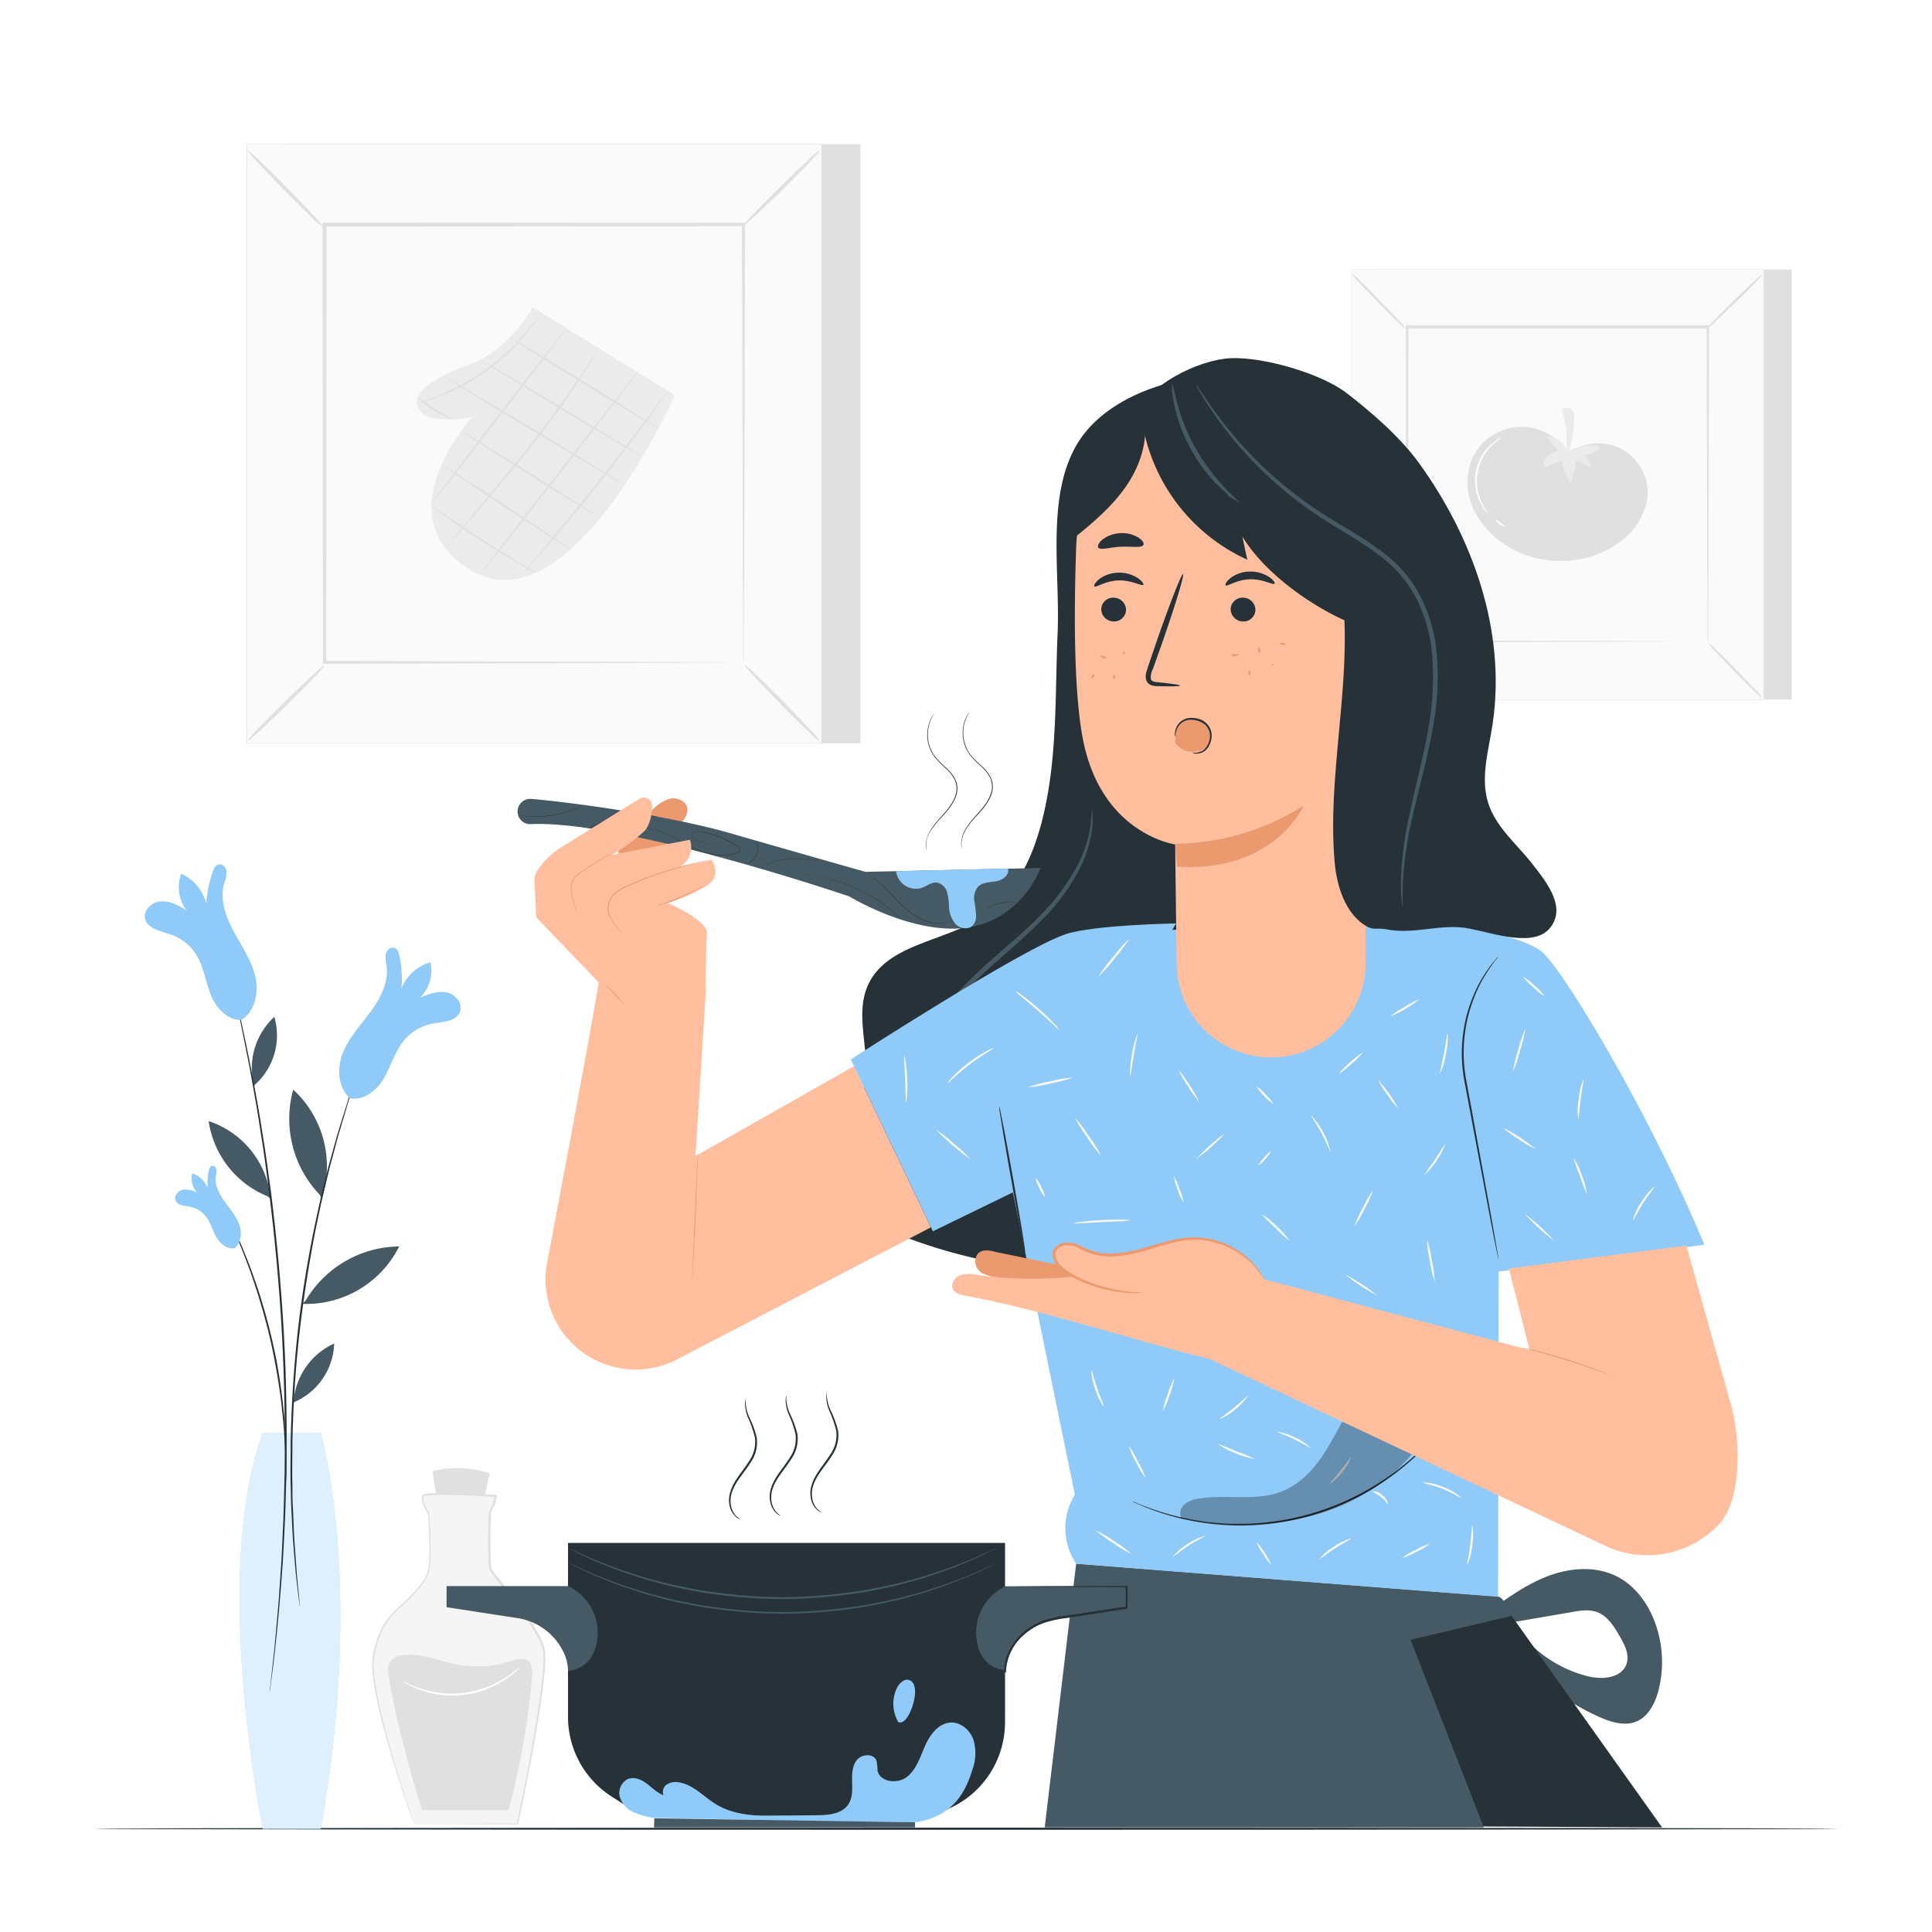 <svg class="animated" id="freepik_stories-cooking" xmlns="http://www.w3.org/2000/svg" viewBox="0 0 500 500" version="1.1" xmlns:xlink="http://www.w3.org/1999/xlink" xmlns:svgjs="http://svgjs.com/svgjs"><style>svg#freepik_stories-cooking:not(.animated) .animable {opacity: 0;}svg#freepik_stories-cooking.animated #freepik--background-complete--inject-33 {animation: 1.5s Infinite  linear wind;animation-delay: 0s;}svg#freepik_stories-cooking.animated #freepik--Table--inject-33 {animation: 1.5s Infinite  linear shake;animation-delay: 0s;}svg#freepik_stories-cooking.animated #freepik--Character--inject-33 {animation: 2.6s 1 forwards cubic-bezier(.36,-0.01,.5,1.38) slideUp,1.5s Infinite  linear wind;animation-delay: 0s,2.6s;}svg#freepik_stories-cooking.animated #freepik--cooking-pot--inject-33 {animation: 3s Infinite  linear floating;animation-delay: 0s;}svg#freepik_stories-cooking.animated #freepik--Plant--inject-33 {animation: 3s Infinite  linear floating;animation-delay: 0s;}            @keyframes wind {                0% {                    transform: rotate( 0deg );                }                25% {                    transform: rotate( 1deg );                }                75% {                    transform: rotate( -1deg );                }            }                    @keyframes shake {                10%, 90% {                    transform: translate3d(-1px, 0, 0);                  }                  20%, 80% {                    transform: translate3d(2px, 0, 0);                  }                  30%, 50%, 70% {                    transform: translate3d(-4px, 0, 0);                  }                  40%, 60% {                    transform: translate3d(4px, 0, 0);                  }            }                    @keyframes slideUp {                0% {                    opacity: 0;                    transform: translateY(30px);                }                100% {                    opacity: 1;                    transform: inherit;                }            }                    @keyframes floating {                0% {                    opacity: 1;                    transform: translateY(0px);                }                50% {                    transform: translateY(-10px);                }                100% {                    opacity: 1;                    transform: translateY(0px);                }            }        </style><g id="freepik--background-complete--inject-33" class="animable" style="transform-origin: 263.79px 254.715px;"><rect x="356.94" y="69.75" width="106.76" height="111.29" style="fill: rgb(224, 224, 224); transform-origin: 410.32px 125.395px;" id="elmpnvo0f7ibk" class="animable"></rect><rect x="349.71" y="69.75" width="106.76" height="111.29" style="fill: rgb(250, 250, 250); transform-origin: 403.09px 125.395px;" id="el6g94jie2mlc" class="animable"></rect><path d="M456.5,181.07H349.67V69.71H456.5ZM349.74,181H456.43V69.78H349.74Z" style="fill: rgb(224, 224, 224); transform-origin: 403.085px 125.39px;" id="elb6rwatl3trc" class="animable"></path><rect x="364.06" y="84.71" width="78.06" height="81.37" style="fill: rgb(250, 250, 250); transform-origin: 403.09px 125.395px;" id="elpqo03nxw16p" class="animable"></rect><path d="M364.06,166.61a12.27,12.27,0,0,1-1.93,2.24c-1.24,1.32-3,3.1-5,5s-3.77,3.66-5.1,4.88a12.34,12.34,0,0,1-2.25,1.88,12.94,12.94,0,0,1,1.91-2.23c1.25-1.31,3-3.1,5-5s3.78-3.66,5.11-4.89A12.5,12.5,0,0,1,364.06,166.61Z" style="fill: rgb(224, 224, 224); transform-origin: 356.92px 173.61px;" id="elz4aonqpaskk" class="animable"></path><path d="M442.12,166.41a12.87,12.87,0,0,1,2.23,1.93c1.32,1.25,3.1,3,5,5s3.66,3.77,4.89,5.1a11.94,11.94,0,0,1,1.87,2.26,13.37,13.37,0,0,1-2.23-1.92c-1.31-1.25-3.1-3-5-5s-3.66-3.78-4.88-5.11A11.15,11.15,0,0,1,442.12,166.41Z" style="fill: rgb(224, 224, 224); transform-origin: 449.115px 173.555px;" id="el04bxe4npu0nu" class="animable"></path><path d="M441.9,84.92a13.11,13.11,0,0,1,1.93-2.24c1.24-1.31,3-3.09,5-5s3.77-3.65,5.1-4.88a12.85,12.85,0,0,1,2.26-1.88,12.48,12.48,0,0,1-1.92,2.23c-1.25,1.32-3,3.1-5,5s-3.78,3.67-5.11,4.89A11.48,11.48,0,0,1,441.9,84.92Z" style="fill: rgb(224, 224, 224); transform-origin: 449.045px 77.92px;" id="el5l1eu746shv" class="animable"></path><path d="M363.85,85.12a12.42,12.42,0,0,1-2.24-1.92c-1.32-1.25-3.1-3-5-5s-3.66-3.76-4.89-5.09a12.32,12.32,0,0,1-1.87-2.26,12.78,12.78,0,0,1,2.23,1.92c1.31,1.24,3.1,3,5,5s3.66,3.78,4.89,5.11A12.69,12.69,0,0,1,363.85,85.12Z" style="fill: rgb(224, 224, 224); transform-origin: 356.85px 77.985px;" id="elbm5l4deuvh5" class="animable"></path><path d="M441.9,166.07s0-.14,0-.39,0-.65,0-1.14c0-1,0-2.49,0-4.39,0-3.86,0-9.46-.08-16.58,0-14.25-.09-34.56-.15-58.86l.3.3-77.83,0h0l.34-.34c0,29.86,0,57.8,0,81.36l-.3-.29,56.36.15,15.83.08,4.19,0,1.08,0h.38a2,2,0,0,1-.34,0l-1.05,0-4.13,0-15.77.08-56.55.15h-.3v-.3c0-23.56,0-51.5-.05-81.36v-.35h.36l77.83,0h.3v.3c-.06,24.38-.11,44.75-.15,59.05,0,7.09-.06,12.68-.08,16.51,0,1.88,0,3.33,0,4.34,0,.47,0,.83,0,1.1A2.13,2.13,0,0,1,441.9,166.07Z" style="fill: rgb(224, 224, 224); transform-origin: 403.075px 125.195px;" id="elf7blnmf0w9l" class="animable"></path><path d="M405.37,116.63a14,14,0,0,0-24.46,2.29,16.09,16.09,0,0,0,.2,12.32,22.09,22.09,0,0,0,8.06,9.51c9.13,6.22,22.36,5.94,30.85-1.13a16.94,16.94,0,0,0,6.25-10.27,12.78,12.78,0,0,0-18.91-13" style="fill: rgb(224, 224, 224); transform-origin: 403.094px 127.823px;" id="el7ys579mlxbg" class="animable"></path><path d="M405.41,116.62a4.86,4.86,0,0,0-5.16-3.56l3.05,3.63a4.73,4.73,0,0,0-3.75,3c-.15.37-.19.89.16,1.08a1,1,0,0,0,.77-.08l3.71-1.54a12.79,12.79,0,0,0,2.21,5.76,14.93,14.93,0,0,0,1.4-5.79l4.1,1.81a6.08,6.08,0,0,0-1.93-3,10.27,10.27,0,0,0,3.43-1.34c.32-.2.67-.54.52-.88s-.44-.34-.73-.36a13.44,13.44,0,0,0-7.81,1.62" style="fill: rgb(235, 235, 235); transform-origin: 406.698px 118.974px;" id="elin9qdlafcwb" class="animable"></path><path d="M405.14,118.15a26.79,26.79,0,0,0-1-12.38c1-.22,2.18-.36,2.81.41a2.57,2.57,0,0,1,.41,1.66,29,29,0,0,1-2.19,11.41" style="fill: rgb(235, 235, 235); transform-origin: 405.756px 112.423px;" id="elloay0sya9aq" class="animable"></path><path d="M385.23,133a3,3,0,0,1-.64-.64,11.66,11.66,0,0,1-1.37-2.07,12.61,12.61,0,0,1,2.5-15.12,11.53,11.53,0,0,1,2-1.51,2.66,2.66,0,0,1,.81-.4,25.46,25.46,0,0,0-2.55,2.14,12.87,12.87,0,0,0-2.44,14.75A25.85,25.85,0,0,0,385.23,133Z" style="fill: rgb(255, 255, 255); transform-origin: 385.135px 123.13px;" id="els7cyjq0c14" class="animable"></path><path d="M389.34,136.12c0,.11-.69,0-1.34-.5s-1-1-.9-1.1.56.31,1.16.74S389.39,136,389.34,136.12Z" style="fill: rgb(255, 255, 255); transform-origin: 388.213px 135.332px;" id="elyvqb2jm8wpg" class="animable"></path><rect x="74" y="37.33" width="148.69" height="155" style="fill: rgb(224, 224, 224); transform-origin: 148.345px 114.83px;" id="elw2b695mz81h" class="animable"></rect><rect x="63.93" y="37.33" width="148.69" height="155" style="fill: rgb(250, 250, 250); transform-origin: 138.275px 114.83px;" id="elz6rb8j3j3" class="animable"></rect><path d="M212.67,192.37H63.88V37.28H212.67ZM64,192.28H212.57V37.37H64Z" style="fill: rgb(224, 224, 224); transform-origin: 138.275px 114.825px;" id="ela66nbvr1dlp" class="animable"></path><rect x="83.92" y="58.16" width="108.71" height="113.32" style="fill: rgb(250, 250, 250); transform-origin: 138.275px 114.82px;" id="elhzzcqfqil6a" class="animable"></rect><path d="M83.92,172.24a18.28,18.28,0,0,1-2.68,3.12c-1.74,1.83-4.18,4.31-6.91,7s-5.25,5.09-7.11,6.79-3,2.72-3.14,2.62a17.81,17.81,0,0,1,2.67-3.11c1.74-1.83,4.18-4.31,6.93-7s5.26-5.11,7.11-6.82S83.83,172.14,83.92,172.24Z" style="fill: rgb(224, 224, 224); transform-origin: 74px 182.005px;" id="eljbpsp49jotn" class="animable"></path><path d="M192.63,172a18.11,18.11,0,0,1,3.12,2.69c1.83,1.73,4.31,4.17,7,6.91s5.09,5.24,6.8,7.1a17,17,0,0,1,2.61,3.14,17.58,17.58,0,0,1-3.1-2.67c-1.84-1.73-4.32-4.18-7-6.92s-5.11-5.27-6.81-7.12S192.53,172.05,192.63,172Z" style="fill: rgb(224, 224, 224); transform-origin: 202.392px 181.92px;" id="elfiggmrc9ec" class="animable"></path><path d="M192.33,58.47A17.67,17.67,0,0,1,195,55.35c1.73-1.84,4.17-4.32,6.91-7s5.25-5.09,7.1-6.8a17,17,0,0,1,3.14-2.61c.1.09-.93,1.27-2.67,3.1s-4.18,4.32-6.92,7-5.26,5.11-7.12,6.81S192.42,58.57,192.33,58.47Z" style="fill: rgb(224, 224, 224); transform-origin: 202.243px 48.708px;" id="elkxgzgmcq1n" class="animable"></path><path d="M83.62,58.74a17.18,17.18,0,0,1-3.12-2.68c-1.83-1.74-4.31-4.17-7-6.91s-5.1-5.25-6.8-7.1a17.77,17.77,0,0,1-2.62-3.14c.1-.1,1.28.93,3.11,2.66s4.32,4.19,7,6.93,5.1,5.26,6.81,7.12A17.35,17.35,0,0,1,83.62,58.74Z" style="fill: rgb(224, 224, 224); transform-origin: 73.85px 48.822px;" id="ellk110r6604f" class="animable"></path><path d="M192.33,171.49s0-.2,0-.55,0-.91,0-1.58q0-2.15,0-6.12c0-5.37-.06-13.18-.11-23.1,0-19.85-.13-48.12-.21-82l.41.42-108.4.06h0l.48-.48c0,41.6-.05,80.51-.07,113.33l-.41-.42,78.5.22,22.05.1,5.83.05,1.51,0a3.52,3.52,0,0,1,.52,0,3.81,3.81,0,0,1-.47,0l-1.47,0-5.75.05-22,.11-78.76.21h-.41v-.41c0-32.82-.05-71.73-.07-113.33v-.48h.49l108.4.06h.43v.42c-.08,34-.16,62.34-.21,82.25,0,9.88-.08,17.66-.11,23,0,2.62,0,4.64-.05,6,0,.65,0,1.16,0,1.53A3,3,0,0,1,192.33,171.49Z" style="fill: rgb(224, 224, 224); transform-origin: 138.16px 114.68px;" id="elvf2y3kob5uk" class="animable"></path><path d="M137.81,79.5c-.37,1.25-6.74,11.29-15.92,14.7s-16,7.19-13.46,11.68,13.83,2.05,13.83,2.05-22.89,24.88-1.34,39.1c26.27,17.33,53.73-44.73,53.73-44.73Z" style="fill: rgb(235, 235, 235); transform-origin: 141.272px 114.792px;" id="elr39kh8j189" class="animable"></path><path d="M170.32,110.82c-.07.12-8.73-5-19.34-11.53s-19.16-11.83-19.09-12,8.73,5,19.35,11.53S170.39,110.7,170.32,110.82Z" style="fill: rgb(224, 224, 224); transform-origin: 151.105px 99.054px;" id="elfpdzj5u5wo7" class="animable"></path><path d="M166.26,118.26c-.08.12-9.43-5.37-20.9-12.26s-20.71-12.57-20.64-12.69,9.42,5.37,20.9,12.26S166.33,118.14,166.26,118.26Z" style="fill: rgb(224, 224, 224); transform-origin: 145.49px 105.785px;" id="elnn5syzwzb68" class="animable"></path><path d="M161.35,125.31c-.08.12-10.58-6.06-23.47-13.8S114.6,97.39,114.67,97.28s10.58,6.06,23.47,13.8S161.42,125.2,161.35,125.31Z" style="fill: rgb(224, 224, 224); transform-origin: 138.01px 111.295px;" id="elv3ahpy9078" class="animable"></path><path d="M155.22,134c-.08.12-8.22-4.85-18.19-11.09s-18-11.4-17.92-11.51,8.21,4.85,18.19,11.09S155.29,133.92,155.22,134Z" style="fill: rgb(224, 224, 224); transform-origin: 137.165px 122.7px;" id="el1m1g4yi10zu" class="animable"></path><path d="M148,142.47c-.07.11-7.65-4.78-16.93-10.93s-16.73-11.23-16.66-11.34,7.66,4.78,16.94,10.93S148.09,142.35,148,142.47Z" style="fill: rgb(224, 224, 224); transform-origin: 131.205px 131.335px;" id="eljwl14fqpjyj" class="animable"></path><path d="M138.82,148.31a5.67,5.67,0,0,1-1.15-.54c-.72-.37-1.76-.94-3-1.65-2.54-1.43-6-3.49-9.75-5.89s-7.06-4.69-9.42-6.4c-1.18-.86-2.12-1.56-2.76-2.06a5.64,5.64,0,0,1-1-.82,6.29,6.29,0,0,1,1.08.66l2.86,1.93c2.41,1.64,5.74,3.88,9.48,6.27s7.17,4.5,9.66,6l3,1.8A5.92,5.92,0,0,1,138.82,148.31Z" style="fill: rgb(224, 224, 224); transform-origin: 125.28px 139.63px;" id="elqa1iax2qnnj" class="animable"></path><path d="M117.27,108.49a15.45,15.45,0,0,1-5.08-2.32,15.66,15.66,0,0,1-4.25-3.62c.1-.11,1.94,1.57,4.52,3.2S117.33,108.36,117.27,108.49Z" style="fill: rgb(224, 224, 224); transform-origin: 112.606px 105.517px;" id="el7mxmvophfxg" class="animable"></path><path d="M172.94,101a3.14,3.14,0,0,1-.33.54l-1,1.48c-.89,1.29-2.21,3.13-3.86,5.4-3.3,4.52-8,10.7-13.27,17.4s-10.29,12.62-14,16.86c-1.83,2.12-3.32,3.82-4.37,5L134.92,149a2.91,2.91,0,0,1-.45.45,3.31,3.31,0,0,1,.38-.51l1.14-1.39,4.26-5.09c3.59-4.29,8.51-10.26,13.82-16.94s10-12.83,13.38-17.3l4-5.3,1.1-1.43A4.17,4.17,0,0,1,172.94,101Z" style="fill: rgb(224, 224, 224); transform-origin: 153.705px 125.225px;" id="elr51nfo9m7w" class="animable"></path><path d="M165.49,95.7c.11.09-9,12-20.38,26.6s-20.67,26.38-20.77,26.29,9-12,20.38-26.6S165.38,95.62,165.49,95.7Z" style="fill: rgb(224, 224, 224); transform-origin: 144.915px 122.145px;" id="el7798bejzr49" class="animable"></path><path d="M155.1,89.81a2.53,2.53,0,0,1-.29.59l-.94,1.65c-.82,1.42-2.06,3.46-3.66,5.92-3.19,5-7.93,11.55-13.53,18.57S125.81,129.73,122,134.2l-4.54,5.27-1.26,1.42a2.88,2.88,0,0,1-.46.47,3.66,3.66,0,0,1,.39-.53l1.18-1.48,4.42-5.37c3.75-4.53,9-10.73,14.56-17.75s10.37-13.57,13.62-18.45c1.64-2.44,2.92-4.44,3.8-5.83l1-1.6A4.43,4.43,0,0,1,155.1,89.81Z" style="fill: rgb(224, 224, 224); transform-origin: 135.42px 115.585px;" id="elb8fwxj6sgho" class="animable"></path><path d="M146.58,84.93c.11.08-7.67,10.38-17.37,23s-17.66,22.78-17.77,22.7,7.67-10.38,17.37-23S146.47,84.85,146.58,84.93Z" style="fill: rgb(224, 224, 224); transform-origin: 129.01px 107.78px;" id="el3idmeq8fy4h" class="animable"></path><path d="M140.17,80.75a11.9,11.9,0,0,1-.82,1.38c-.28.44-.62,1-1.06,1.55s-.9,1.28-1.5,2a52.34,52.34,0,0,1-4.32,4.82,59.55,59.55,0,0,1-6,5.15,60.6,60.6,0,0,1-6.71,4.22,52.71,52.71,0,0,1-5.89,2.68c-.85.36-1.65.6-2.34.84s-1.3.41-1.8.54a8.77,8.77,0,0,1-1.56.37,10.09,10.09,0,0,1,1.5-.55c.49-.16,1.09-.36,1.76-.62s1.47-.53,2.31-.9a59.69,59.69,0,0,0,5.8-2.77,62.5,62.5,0,0,0,6.64-4.22,63.67,63.67,0,0,0,6-5.07,58.52,58.52,0,0,0,4.37-4.71c.61-.69,1.09-1.36,1.55-1.93s.82-1.07,1.12-1.49A9.76,9.76,0,0,1,140.17,80.75Z" style="fill: rgb(224, 224, 224); transform-origin: 124.17px 92.525px;" id="el7kdltigrses" class="animable"></path><path d="M112.05,380.7c-.43.1,2.79,16.32,2.79,16.32h8.27l3.65-15.68A26.14,26.14,0,0,0,112.05,380.7Z" style="fill: rgb(224, 224, 224); transform-origin: 119.385px 388.479px;" id="eltih4ncmhy99" class="animable"></path><path d="M107.07,472S94.91,438,96.61,428.71s5.36-11.19,8.27-14.11,5.36-5.35,6.09-8.27,0-14.6,0-14.6-2.19-3.4-1.46-4.62,18.73,0,18.73,0a8.2,8.2,0,0,1-1.46,4.14s-.49,13.62.24,15.08,11.92,13.87,13.62,20.19S133.92,472,133.92,472Z" style="fill: rgb(245, 245, 245); transform-origin: 118.657px 429.284px;" id="el7zpyxy67uqc" class="animable"></path><path d="M107.07,472a4.57,4.57,0,0,1,.48,0l1.37,0,5.28,0,19.72-.09-.16.13c1-5,2.16-10.56,3.3-16.74s2.32-12.91,3.15-20.13c.19-1.81.37-3.65.41-5.51a12.69,12.69,0,0,0-.17-2.76,13.71,13.71,0,0,0-1-2.63,64.84,64.84,0,0,0-6.49-9.82c-1.23-1.6-2.5-3.19-3.79-4.8-.65-.8-1.3-1.6-1.93-2.44a7.32,7.32,0,0,1-.46-.68,3.56,3.56,0,0,1-.21-.84c-.08-.53-.11-1.05-.14-1.58-.18-4.21-.06-8.48.07-12.8v-.07l0-.07a9.51,9.51,0,0,0,.56-1,8.12,8.12,0,0,0,.86-3l.24.26c-4.11-.26-8.16-.46-12.13-.53a38.71,38.71,0,0,0-5.84.23,1.92,1.92,0,0,0-.51.17.94.94,0,0,0-.12.54,4.55,4.55,0,0,0,.29,1.32,14.69,14.69,0,0,0,1.27,2.5l0,.06v.06c.18,3.11.3,6.17.31,9.18a41.92,41.92,0,0,1-.17,4.49,8.93,8.93,0,0,1-1.62,4.13,27,27,0,0,1-2.77,3.3c-1,1-2,2-3,2.95a30.92,30.92,0,0,0-2.87,2.85A15.78,15.78,0,0,0,99,421.89a26.57,26.57,0,0,0-2.19,7.19,17.06,17.06,0,0,0,0,3.57c.08,1.18.24,2.33.41,3.47.72,4.51,1.76,8.63,2.73,12.36,2,7.44,3.88,13.3,5.18,17.32.65,2,1.16,3.54,1.51,4.61.17.51.3.9.39,1.19s.12.41.12.41l-.16-.4c-.1-.28-.25-.67-.43-1.17-.38-1-.92-2.58-1.6-4.58-1.35-4-3.28-9.86-5.32-17.3a123.44,123.44,0,0,1-2.8-12.38c-.17-1.14-.34-2.3-.43-3.5a17.27,17.27,0,0,1,0-3.66,26.51,26.51,0,0,1,2.2-7.32,16.22,16.22,0,0,1,2.19-3.37,33.19,33.19,0,0,1,2.91-2.9c1-.92,2-1.92,3-2.93a24.84,24.84,0,0,0,2.71-3.25,8.36,8.36,0,0,0,1.54-3.92,43.1,43.1,0,0,0,.16-4.43c0-3-.15-6-.33-9.15l0,.12a14.72,14.72,0,0,1-1.31-2.6,4.56,4.56,0,0,1-.33-1.49,1.39,1.39,0,0,1,.22-.85,1.48,1.48,0,0,1,.82-.36,36.9,36.9,0,0,1,5.94-.24c4,.06,8,.26,12.16.52l.26,0v.24a8.21,8.21,0,0,1-.92,3.27,10.74,10.74,0,0,1-.59,1l.05-.13c-.13,4.31-.25,8.58-.07,12.75a15,15,0,0,0,.13,1.53,3.19,3.19,0,0,0,.16.69,5.46,5.46,0,0,0,.42.6c.61.83,1.27,1.63,1.91,2.43,1.29,1.61,2.56,3.2,3.79,4.81a64.26,64.26,0,0,1,6.53,9.92,14.44,14.44,0,0,1,1,2.73,13.42,13.42,0,0,1,.17,2.88c0,1.89-.22,3.74-.42,5.55-.85,7.25-2.08,14-3.22,20.16s-2.31,11.78-3.37,16.73l0,.14h-.14l-19.8-.08-5.25,0-1.35,0Z" style="fill: rgb(224, 224, 224); transform-origin: 118.729px 429.225px;" id="elgl7c2lr610n" class="animable"></path><path d="M131.59,468.48a194.78,194.78,0,0,0,6.11-34.77c.1-1.34.1-2.89-.91-3.78-1.24-1.08-3.14-.5-4.71,0a28.54,28.54,0,0,1-14.27.76c-4.61-.95-9.18-3.06-13.83-2.3a4.44,4.44,0,0,0-3,1.61c-.76,1.12-.58,2.6-.36,3.93,1.82,11.43,5.55,24.58,8.58,34.55Z" style="fill: rgb(224, 224, 224); transform-origin: 119.086px 448.354px;" id="el42gwrgo1ohu" class="animable"></path><path d="M134.65,431.33a5.15,5.15,0,0,1-.88,1A22.12,22.12,0,0,1,131,434.5a24.58,24.58,0,0,1-22.37,2.81,22.43,22.43,0,0,1-3.21-1.46,5.25,5.25,0,0,1-1.09-.71c.05-.09,1.62.89,4.42,1.82a25.46,25.46,0,0,0,22-2.76C133.3,432.6,134.58,431.26,134.65,431.33Z" style="fill: rgb(255, 255, 255); transform-origin: 119.49px 435.07px;" id="eltnqxwktodw" class="animable"></path></g><g id="freepik--Table--inject-33" class="animable" style="transform-origin: 250.03px 359.97px;"><path d="M337.48,246.65a42.34,42.34,0,0,1-9.37,0,42.34,42.34,0,0,1,9.37,0Z" style="fill: rgb(250, 250, 250); transform-origin: 332.795px 246.65px;" id="ellux0nfsfd2c" class="animable"></path><path d="M476,473.28c0,.15-101.17.27-225.94.27s-226-.12-226-.27S125.2,473,250,473,476,473.14,476,473.28Z" style="fill: rgb(38, 50, 56); transform-origin: 250.03px 473.275px;" id="el71r2q6ckfwg" class="animable"></path></g><g id="freepik--Character--inject-33" class="animable" style="transform-origin: 291.825px 282.803px;"><path d="M385.58,416.83c4.87-3.5,9.83-7.05,15.47-9.1s12.16-2.45,17.5.3c4.47,2.3,7.69,6.6,9.54,11.28a29.58,29.58,0,0,1,1.1,18.24c-.85,3.26-2.54,6.63-5.64,7.95s-6.67.18-9.75-1.2a64,64,0,0,1-25.41-20.57,4.29,4.29,0,0,1,4.72-.42,16.75,16.75,0,0,1,3.95,3.09,32.38,32.38,0,0,0,13.74,7.38c3.78,1,8.87.55,10.14-3.14.83-2.41-.49-5-1.77-7.19-1.46-2.53-3.13-5.24-5.87-6.25-2.06-.75-4.33-.39-6.49,0l-23.58,4.05,1.46-.43" style="fill: rgb(69, 90, 100); transform-origin: 406.684px 426.082px;" id="el3pfcdf9hdva" class="animable"></path><path d="M326.71,98.79c-15.55-4.34-38.59,1.7-47.39,15.23s-4.92,33.61-5.61,49.73,0,32.5-3.91,48.17c-2.46,10-7.17,20-15.83,25.55-9.9,6.3-24.74,6.92-29.43,17.68-3.91,9,2.16,20-1.79,29-1.74,4-5.27,7-6.79,11.05-2.1,5.62.2,12.16,4.33,16.51s9.78,6.9,15.41,9a137.6,137.6,0,0,0,53.63,8.25c13.27-.62,27.51-3.76,36.21-13.79,6.83-7.88,9.08-18.68,10.32-29,7.62-63.83,9-134-9.15-187.28" style="fill: rgb(38, 50, 56); transform-origin: 278.172px 213.253px;" id="el8qpkmzmvysl" class="animable"></path><path d="M240,292.49c.13-.07-.58-1.27-1.29-3.66a24.65,24.65,0,0,1-.58-10.38,36.48,36.48,0,0,1,5.62-14.36c3.19-4.92,7.81-9.54,12.88-14.09s10.12-8.76,14.19-13.15a51.66,51.66,0,0,0,9.06-13,30.1,30.1,0,0,0,2.86-10.29,20.3,20.3,0,0,0,0-2.91c0-.67-.08-1-.13-1-.3-.08.5,5.8-3.52,13.84A53,53,0,0,1,270,236.08c-4,4.29-9.07,8.44-14.18,13s-9.77,9.29-13,14.39a36.15,36.15,0,0,0-5.54,14.85,23.68,23.68,0,0,0,1,10.63,16.06,16.06,0,0,0,1.2,2.66A3.58,3.58,0,0,0,240,292.49Z" style="fill: rgb(69, 90, 100); transform-origin: 259.931px 251.07px;" id="eldiqsc9zm46j" class="animable"></path><polygon points="279.11 406.81 273.91 472.16 430.14 472.93 387.67 413.21 279.11 406.81" style="fill: rgb(38, 50, 56); transform-origin: 352.025px 439.87px;" id="elqw2o8jwhikl" class="animable"></polygon><path d="M155.6,249.63c.44.38-9.15,51.55-14,77.17a23.32,23.32,0,0,0,8.94,23h0a23.31,23.31,0,0,0,25.33,1.68l65.05-33.85L221,275.92l-41,23.27,2.7-43.39Z" style="fill: rgb(255, 190, 157); transform-origin: 191.057px 302.036px;" id="elqa42fu4g49b" class="animable"></path><path d="M177.81,208.94c-.46-1.83-2.77-2.66-4.61-2.2a10.93,10.93,0,0,0-4.64,3.15l-5.26,3.19a7.34,7.34,0,0,0-3.28,6,21.51,21.51,0,0,0,1.09,7c.55,2,1.33,4.27,3.26,5,2.15.8,4.53-.86,5.54-2.92s1.11-4.41,1.64-6.64a17.37,17.37,0,0,1,3.69-7.25C176.57,212.7,178.32,210.94,177.81,208.94Z" style="fill: rgb(235, 153, 110); transform-origin: 168.96px 218.95px;" id="elqlm0wv35tfe" class="animable"></path><path d="M134.11,211a3.26,3.26,0,0,1,3.37-4.24c10.68.88,36.05,4.43,51.1,8.76,21.34,6.14,35.39,10.11,35.39,10.11l45.32-1s-5.44,15.62-22.71,15.7c-13.07.06-26.78-8.34-26.78-8.34s-58.08-19.78-82.47-18.71a3.22,3.22,0,0,1-3.22-2.27Z" style="fill: rgb(69, 90, 100); transform-origin: 201.623px 223.54px;" id="elrx04skbv5g" class="animable"></path><path d="M260.82,224.76c.56,1.59-1.29,3-2.94,3.3s-3.54.22-4.73,1.4a4.59,4.59,0,0,0-1,3.69,32.49,32.49,0,0,1,.47,3.92,3.57,3.57,0,0,1-.87,2.44c-1.19,1.21-3.38.8-4.53-.44a7.69,7.69,0,0,1-1.63-4.72,13.48,13.48,0,0,0-.53-3.58,3.41,3.41,0,0,0-2.55-2.34c-1.43-.18-2.69.9-4.06,1.38a5.17,5.17,0,0,1-6.54-4.35Z" style="fill: #90CAF9; transform-origin: 246.416px 232.498px;" id="el47ksg0v36s7" class="animable"></path><path d="M150.44,208.51a19.52,19.52,0,0,1-2.2,1.05,24.77,24.77,0,0,1-11.55,1.72,18.33,18.33,0,0,1-2.41-.36s.23,0,.64.09,1,.13,1.77.19a25.67,25.67,0,0,0,5.86-.2,26.42,26.42,0,0,0,5.66-1.51c.7-.28,1.26-.52,1.64-.71Z" style="fill: rgb(38, 50, 56); transform-origin: 142.36px 209.945px;" id="ell8wlxzqde1e" class="animable"></path><path d="M170.32,211.38h-.19l-.54-.06c-.47-.06-1.15-.12-2-.17a29.66,29.66,0,0,0-6.58.34,30.6,30.6,0,0,0-6.34,1.8c-.78.33-1.41.61-1.83.82l-.49.23-.18.07s.05,0,.16-.11l.47-.27c.42-.23,1-.53,1.82-.87a27.57,27.57,0,0,1,6.36-1.87,27.88,27.88,0,0,1,6.62-.29c.85.07,1.53.16,2,.24l.54.1Z" style="fill: rgb(38, 50, 56); transform-origin: 161.245px 212.665px;" id="elhl80skdzt7s" class="animable"></path><path d="M185.18,218.91l-2.09-.62-2.44-.74a2.7,2.7,0,0,1-1.38-.79.92.92,0,0,1-.15-.85,1,1,0,0,1,.67-.62,3.43,3.43,0,0,1,2,0c.67.13,1.37.28,2.08.48a25.28,25.28,0,0,1,4.39,1.69c.74.37,1.49.78,2.22,1.24a3.18,3.18,0,0,1,1,.84.71.71,0,0,1,.08.68,1,1,0,0,1-.5.47,10.88,10.88,0,0,1-5.51.61c-3.85-.49-7.1-2.34-10-3.86a28.45,28.45,0,0,0-8.13-3.25,12.06,12.06,0,0,0-5.85.22,9.07,9.07,0,0,0-1.49.62c-.32.18-.49.26-.49.26L160,215a8.64,8.64,0,0,1,1.48-.64,12,12,0,0,1,5.89-.25,28.5,28.5,0,0,1,8.16,3.23c2.91,1.52,6.16,3.36,10,3.85a10.84,10.84,0,0,0,5.45-.6.86.86,0,0,0,.46-.42.66.66,0,0,0-.07-.59,3.13,3.13,0,0,0-1-.8,23.25,23.25,0,0,0-2.21-1.24,25.19,25.19,0,0,0-4.38-1.69c-.7-.2-1.4-.36-2.07-.5a3.44,3.44,0,0,0-1.91,0,1,1,0,0,0-.63.58.85.85,0,0,0,.13.79,2.66,2.66,0,0,0,1.35.78l2.44.75Z" style="fill: rgb(38, 50, 56); transform-origin: 175.601px 217.637px;" id="elcmowz60erp" class="animable"></path><path d="M195.72,218a2.91,2.91,0,0,1,.36,1,3.92,3.92,0,0,1-.29,2.42,4,4,0,0,1-1.7,1.75,2.84,2.84,0,0,1-1,.32,6.08,6.08,0,0,0,.92-.39A3.86,3.86,0,0,0,196,219,6.5,6.5,0,0,0,195.72,218Z" style="fill: rgb(38, 50, 56); transform-origin: 194.623px 220.745px;" id="el3xvhfcmo0a2" class="animable"></path><path d="M214.12,222.81s-1,0-2.56-.1-3.76-.33-6.18-.36a15.21,15.21,0,0,0-6,1,6.63,6.63,0,0,0-1,.46,3.67,3.67,0,0,0-.68.42l-.57.38.54-.41a3.48,3.48,0,0,1,.68-.44,6.6,6.6,0,0,1,1-.48,14.93,14.93,0,0,1,6.08-1c2.43,0,4.6.29,6.18.4.79.06,1.43.11,1.87.13Z" style="fill: rgb(38, 50, 56); transform-origin: 205.625px 223.438px;" id="elxynwqrykya" class="animable"></path><path d="M233.31,237.9s-.36-.31-1-.89c-.32-.29-.72-.64-1.2-1s-1-.84-1.64-1.29a43.11,43.11,0,0,0-4.53-3A43.23,43.23,0,0,0,212.6,227a41.35,41.35,0,0,0-5.35-.82c-.77-.1-1.47-.11-2.08-.14s-1.14,0-1.57,0h-1.34l1.34,0c.43,0,1,0,1.57,0s1.31,0,2.08.12a42.76,42.76,0,0,1,5.37.8A48.77,48.77,0,0,1,219,228.8a48,48,0,0,1,6,2.85,42.36,42.36,0,0,1,4.53,3c.63.44,1.15.91,1.63,1.3s.87.73,1.18,1C233,237.57,233.31,237.9,233.31,237.9Z" style="fill: rgb(38, 50, 56); transform-origin: 217.785px 231.963px;" id="el32z2t3tgf89" class="animable"></path><path d="M246.42,238.24a5,5,0,0,1-1,.41,8.38,8.38,0,0,1-2.87.35,11.26,11.26,0,0,1-4.15-1.08,18,18,0,0,1-4.32-3c-1.39-1.26-2.6-2.56-3.72-3.72a38.63,38.63,0,0,0-3.11-3,19,19,0,0,0-2.34-1.7c-.29-.17-.52-.31-.68-.39L224,226a15.18,15.18,0,0,1,3.31,2.17,42,42,0,0,1,3.13,2.95c1.13,1.16,2.34,2.46,3.72,3.71a18.11,18.11,0,0,0,4.29,3,11.07,11.07,0,0,0,4.12,1.08,8.23,8.23,0,0,0,2.85-.31,5.11,5.11,0,0,0,.74-.27Z" style="fill: rgb(38, 50, 56); transform-origin: 235.21px 232.506px;" id="el17rkrbpfkg" class="animable"></path><path d="M263.59,233.43h-.34c-.23,0-.55,0-.95,0a15.56,15.56,0,0,0-3.11.32,14.54,14.54,0,0,0-3,1c-.36.16-.66.31-.85.42a1.73,1.73,0,0,1-.32.15,8.59,8.59,0,0,1,1.14-.64,13.21,13.21,0,0,1,6.1-1.31A10,10,0,0,1,263.59,233.43Z" style="fill: rgb(38, 50, 56); transform-origin: 259.305px 234.343px;" id="el2gm2ql23d39" class="animable"></path><path d="M138.8,237.43l-.48-9.35a4.63,4.63,0,0,1,.79-2.84l.06-.09a20.38,20.38,0,0,1,6.16-5.93l20.15-12.49a2.15,2.15,0,0,1,3.25,1.43c.25,1.65-.48,5.41-1.94,6.91a48.82,48.82,0,0,1-8.46,6.18l20.21-3.92a5.73,5.73,0,0,1-2.65,7l8.31-1.76s2.72,3.87-1,6.42-10.33,4.76-10.33,4.76,10.31,4.35,10.07,7.82-.38,14.59-.38,14.59l-27.7-2Z" style="fill: rgb(255, 190, 157); transform-origin: 161.736px 231.283px;" id="elbd1a5n3sy9k" class="animable"></path><path d="M159.06,220.64l-.19.11-.58.29c-.5.26-1.23.62-2.11,1.09s-1.88,1.11-3,1.84-2.37,1.48-3.56,2.4a4.57,4.57,0,0,0-1.36,1.69,4.62,4.62,0,0,0-.36,2,14.42,14.42,0,0,0,.66,3.42,12.73,12.73,0,0,1,.47,2.34,3.68,3.68,0,0,1,0,.87s0-.31-.07-.87a13.58,13.58,0,0,0-.52-2.3,13.68,13.68,0,0,1-.71-3.46,4.75,4.75,0,0,1,.36-2.07,4.92,4.92,0,0,1,1.41-1.77,20.37,20.37,0,0,1,1.85-1.27l1.75-1.13c1.11-.72,2.13-1.35,3-1.81s1.63-.8,2.15-1l.59-.26Z" style="fill: rgb(235, 153, 110); transform-origin: 153.392px 228.665px;" id="elvezkbjmlhhb" class="animable"></path><path d="M160.94,241.63s-.09-.1-.25-.31l-.69-.89-1.1-1.4a10,10,0,0,1-1.27-2,5.35,5.35,0,0,1,1.27-5.77,11,11,0,0,1,3.11-1.91c1.14-.54,2.34-1.06,3.58-1.57a96.1,96.1,0,0,1,13.07-4.17c1.7-.43,3.09-.73,4.05-.93l1.1-.22.39-.07a3.35,3.35,0,0,1-.38.11l-1.1.26c-.95.23-2.33.55-4,1a104.72,104.72,0,0,0-13,4.22c-1.23.51-2.43,1-3.57,1.56a11.06,11.06,0,0,0-3.07,1.87,5.19,5.19,0,0,0-1.26,5.57,10.29,10.29,0,0,0,1.22,2c.4.53.76,1,1.08,1.42s.51.7.66.92S160.94,241.63,160.94,241.63Z" style="fill: rgb(235, 153, 110); transform-origin: 170.736px 232.01px;" id="eljz0n0cxhfac" class="animable"></path><path d="M182.38,229.21a3,3,0,0,1-.46.28l-1.29.68c-1.09.57-2.61,1.33-4.34,2.08a43.75,43.75,0,0,1-4.52,1.67c-.59.18-1.07.31-1.41.39a3.14,3.14,0,0,1-.52.12,2,2,0,0,1,.5-.19l1.38-.46c1.17-.4,2.76-1,4.49-1.72s3.25-1.49,4.36-2l1.31-.62A2.75,2.75,0,0,1,182.38,229.21Z" style="fill: rgb(235, 153, 110); transform-origin: 176.11px 231.82px;" id="el7x0iamtvvml" class="animable"></path><path d="M241.83,184.61s-.34.46-.79,1.39a9.77,9.77,0,0,0-.92,4.23,9.33,9.33,0,0,0,2.17,5.93,36.69,36.69,0,0,0,2.73,2.69,9.4,9.4,0,0,1,2.43,3.35,5.83,5.83,0,0,1-.12,4.1,12.78,12.78,0,0,1-2,3.31c-.76,1-1.57,1.81-2.3,2.61a19.64,19.64,0,0,0-1.86,2.38,6.82,6.82,0,0,0-1.37,5.62s0-.14-.1-.4a4.51,4.51,0,0,1-.12-1.2,7.92,7.92,0,0,1,1.47-4.1,19.69,19.69,0,0,1,1.85-2.41c.73-.82,1.53-1.66,2.28-2.62a12.76,12.76,0,0,0,1.95-3.26,5.67,5.67,0,0,0,.11-4,9,9,0,0,0-2.38-3.27,36.73,36.73,0,0,1-2.72-2.72,9.32,9.32,0,0,1-2.17-6.05,9.62,9.62,0,0,1,1-4.27A7,7,0,0,1,241.83,184.61Z" style="fill: rgb(38, 50, 56); transform-origin: 243.671px 202.415px;" id="eligil6m9fr8" class="animable"></path><path d="M251,184.13s-.34.47-.79,1.4a9.73,9.73,0,0,0-.91,4.22,9.23,9.23,0,0,0,2.17,5.94c.78.92,1.76,1.76,2.72,2.69a9.13,9.13,0,0,1,2.43,3.34,5.92,5.92,0,0,1-.11,4.11,13.12,13.12,0,0,1-2,3.31c-.77,1-1.58,1.8-2.3,2.61a20.53,20.53,0,0,0-1.87,2.37,8.13,8.13,0,0,0-1.5,4,7.13,7.13,0,0,0,.14,1.59,3.14,3.14,0,0,1-.11-.4,4.5,4.5,0,0,1-.11-1.19,8,8,0,0,1,1.46-4.11,20.57,20.57,0,0,1,1.86-2.4c.72-.82,1.52-1.66,2.28-2.62a12.73,12.73,0,0,0,1.94-3.26,5.7,5.7,0,0,0,.12-4,9.14,9.14,0,0,0-2.38-3.26c-1-.93-1.93-1.77-2.73-2.72a9.34,9.34,0,0,1-2.17-6.06,9.73,9.73,0,0,1,1-4.26A7.73,7.73,0,0,1,251,184.13Z" style="fill: rgb(38, 50, 56); transform-origin: 252.846px 201.92px;" id="eljegkzzghzr" class="animable"></path><path d="M179.16,331.48c-.06,0,.23-7.57.65-16.9s.8-16.89.85-16.88-.23,7.56-.64,16.89S179.21,331.48,179.16,331.48Z" style="fill: rgb(235, 153, 110); transform-origin: 179.909px 314.59px;" id="el84w96a78b6y" class="animable"></path><path d="M161.77,260.13a74.19,74.19,0,0,1-5.42-5.8,74.19,74.19,0,0,1,5.42,5.8Z" style="fill: rgb(235, 153, 110); transform-origin: 159.06px 257.23px;" id="elscj1mq9ahlr" class="animable"></path><path d="M278.51,404.67l-8.14,68.26H384l-18.93-48.55,26.05-6.18s-1.75-4.89-3.43-5S278.51,404.67,278.51,404.67Z" style="fill: rgb(69, 90, 100); transform-origin: 330.745px 438.8px;" id="elb46cp5jhe4e" class="animable"></path><path d="M220.17,274.18s44.07-28.54,55.66-32.43c7.13-2.39,28.54-2.77,28.54-2.77l-40.13,68.58-22.81,11.1Z" style="fill: #90CAF9; transform-origin: 262.27px 278.82px;" id="elbdjht0mpm6" class="animable"></path><path d="M441.08,322.14c-13.46-32.5-35.24-69.22-41.69-75.51s-46-11.37-46-11.37l-51.86,5.63-41.58,57,18.21,88.89-.62,1.18a16.36,16.36,0,0,0,1,16.75h0l109.16,8.54.14-84.17Z" style="fill: #90CAF9; transform-origin: 350.515px 324.255px;" id="elxn3kaajxq3r" class="animable"></path><path d="M372.77,369.78a5.15,5.15,0,0,1-.53.72c-.38.45-.89,1.15-1.65,2a62.14,62.14,0,0,1-6.75,6.62,66.29,66.29,0,0,1-58.64,13.76,63.45,63.45,0,0,1-9-2.92c-1-.41-1.82-.81-2.36-1a5.6,5.6,0,0,1-.8-.41,6.72,6.72,0,0,1,.85.31c.55.21,1.33.58,2.38.95a67.29,67.29,0,0,0,67.32-10.94,68.2,68.2,0,0,0,6.84-6.47c.78-.8,1.31-1.48,1.72-1.91A6.49,6.49,0,0,1,372.77,369.78Z" style="fill: rgb(38, 50, 56); transform-origin: 332.905px 382.289px;" id="el8p9zfeuwpev" class="animable"></path><path d="M387.81,325.91a4.5,4.5,0,0,1-.2-.81l-.48-2.32c-.41-2.08-1-5-1.68-8.57-1.37-7.29-3.25-17.28-5.32-28.31-.26-1.38-.51-2.75-.76-4.1s-.56-2.67-.7-4a39.24,39.24,0,0,1-.28-7.68,43,43,0,0,1,1.05-6.87,41.87,41.87,0,0,1,1.93-5.74,35,35,0,0,1,4.37-7.57c.6-.85,1.16-1.43,1.5-1.85a3.07,3.07,0,0,1,.57-.6s-.16.23-.49.67-.85,1-1.41,1.9a36.5,36.5,0,0,0-4.2,7.59,41,41,0,0,0-1.85,5.7,42.27,42.27,0,0,0-1,6.8,39.08,39.08,0,0,0,.31,7.58c.14,1.32.47,2.62.7,4s.5,2.71.76,4.1c2,11,3.84,21,5.17,28.34.64,3.59,1.15,6.52,1.51,8.6l.39,2.34A5,5,0,0,1,387.81,325.91Z" style="fill: rgb(38, 50, 56); transform-origin: 383.063px 286.7px;" id="elmxaj1iy5vg" class="animable"></path><path d="M265.31,324a8.51,8.51,0,0,1-.37-1.46c-.2-1.05-.47-2.41-.8-4-.65-3.4-1.52-8.12-2.45-13.33s-1.74-9.94-2.3-13.36c-.26-1.65-.48-3-.64-4.06a9.59,9.59,0,0,1-.17-1.5,8.17,8.17,0,0,1,.37,1.46c.2,1,.47,2.4.8,4,.65,3.41,1.52,8.13,2.45,13.34s1.74,9.93,2.3,13.36c.26,1.64.48,3,.64,4.06A9.48,9.48,0,0,1,265.31,324Z" style="fill: rgb(38, 50, 56); transform-origin: 261.945px 305.145px;" id="elhuryqn982l8" class="animable"></path><path d="M391.56,277.29a33.54,33.54,0,0,1,1.37-5.7,33.12,33.12,0,0,1,1.88-5.55,34.21,34.21,0,0,1-1.38,5.7A32.22,32.22,0,0,1,391.56,277.29Z" style="fill: rgb(250, 250, 250); transform-origin: 393.185px 271.665px;" id="ele5jori2dtub" class="animable"></path><path d="M397.41,297.35a24.39,24.39,0,0,1-4.36-2.53,25.6,25.6,0,0,1-4.08-3,49.63,49.63,0,0,1,8.44,5.51Z" style="fill: rgb(250, 250, 250); transform-origin: 393.19px 294.585px;" id="el621kk4jwt1w" class="animable"></path><path d="M408.45,289.6a16.57,16.57,0,0,1,.12-5.2,17.06,17.06,0,0,1,1.21-5.06c.15,0-.33,2.3-.69,5.13S408.6,289.6,408.45,289.6Z" style="fill: rgb(250, 250, 250); transform-origin: 409.054px 284.47px;" id="elpo4o7z24snd" class="animable"></path><path d="M410.66,309a39.64,39.64,0,0,1-1.76-4.66,42.1,42.1,0,0,1-1.71-4.69,16.66,16.66,0,0,1,2.19,4.51A17.14,17.14,0,0,1,410.66,309Z" style="fill: rgb(250, 250, 250); transform-origin: 408.925px 304.325px;" id="elnphw0specg" class="animable"></path><path d="M402.1,321a51.06,51.06,0,0,1-7.52-6.88A49.75,49.75,0,0,1,402.1,321Z" style="fill: rgb(250, 250, 250); transform-origin: 398.34px 317.56px;" id="el342f7v1icoq" class="animable"></path><path d="M428.31,307c.11.11-1.46,1.85-3,4.27s-2.56,4.55-2.7,4.49a14.12,14.12,0,0,1,2.26-4.78A14.4,14.4,0,0,1,428.31,307Z" style="fill: rgb(250, 250, 250); transform-origin: 425.463px 311.381px;" id="elegwbzauakx9" class="animable"></path><path d="M399.73,257.79a13.11,13.11,0,0,1-2.93-2.3,13.6,13.6,0,0,1-2.59-2.69,13.92,13.92,0,0,1,2.94,2.31A13.47,13.47,0,0,1,399.73,257.79Z" style="fill: rgb(250, 250, 250); transform-origin: 396.97px 255.295px;" id="elb30ub8rrts" class="animable"></path><path d="M367.49,258.57a39.84,39.84,0,0,1-7.76,4.58,19.39,19.39,0,0,1,3.74-2.51A19.74,19.74,0,0,1,367.49,258.57Z" style="fill: rgb(250, 250, 250); transform-origin: 363.61px 260.86px;" id="elir5bm99vcj" class="animable"></path><path d="M361.85,286.8a19.23,19.23,0,0,1-2.78-3.47,18.82,18.82,0,0,1-2.35-3.77,37.67,37.67,0,0,1,5.13,7.24Z" style="fill: rgb(250, 250, 250); transform-origin: 359.285px 283.18px;" id="elvq2dtna3og" class="animable"></path><path d="M374.06,296a20.92,20.92,0,0,1-5.41,8.05c-.11-.11,1.27-1.78,2.75-4S373.92,295.92,374.06,296Z" style="fill: rgb(250, 250, 250); transform-origin: 371.352px 300.024px;" id="elxay6n7w4ihc" class="animable"></path><path d="M344.39,298.06c-.15.05-1-2.19-2.37-4.76s-2.78-4.51-2.66-4.61a20.93,20.93,0,0,1,5,9.37Z" style="fill: rgb(250, 250, 250); transform-origin: 341.871px 293.375px;" id="eliklof704qr" class="animable"></path><path d="M350.58,317.26a25.76,25.76,0,0,1,2.14-4.7,25,25,0,0,1,2.59-4.47,26.35,26.35,0,0,1-2.13,4.71A25.49,25.49,0,0,1,350.58,317.26Z" style="fill: rgb(250, 250, 250); transform-origin: 352.945px 312.675px;" id="elua3ps8px5kn" class="animable"></path><path d="M371.29,331.66a31.27,31.27,0,0,1-1.26-5.45,30.3,30.3,0,0,1-.74-5.53,30.72,30.72,0,0,1,1.26,5.44A30.25,30.25,0,0,1,371.29,331.66Z" style="fill: rgb(250, 250, 250); transform-origin: 370.29px 326.17px;" id="elpstx2rvullg" class="animable"></path><path d="M333.68,321.11a35,35,0,0,1-3.61-3.35,38.68,38.68,0,0,1-3.52-3.46,17.1,17.1,0,0,1,3.88,3.08A17.65,17.65,0,0,1,333.68,321.11Z" style="fill: rgb(250, 250, 250); transform-origin: 330.115px 317.705px;" id="elqhbg2b2bnec" class="animable"></path><path d="M317,293.31a48.1,48.1,0,0,1-7.47,6.69,48.1,48.1,0,0,1,7.47-6.69Z" style="fill: rgb(250, 250, 250); transform-origin: 313.265px 296.655px;" id="eldkirywpojho" class="animable"></path><path d="M310.44,285.21a23.81,23.81,0,0,1-2.92-4,24.48,24.48,0,0,1-2.48-4.32,47.61,47.61,0,0,1,5.4,8.36Z" style="fill: rgb(250, 250, 250); transform-origin: 307.74px 281.07px;" id="ell5mnybw302o" class="animable"></path><path d="M285,299.17a35.72,35.72,0,0,1-3.63-4.82,34.56,34.56,0,0,1-3.19-5.1,34.7,34.7,0,0,1,3.62,4.81A33.94,33.94,0,0,1,285,299.17Z" style="fill: rgb(250, 250, 250); transform-origin: 281.59px 294.21px;" id="el7hktlpgmjx" class="animable"></path><path d="M292.53,315.86c0,.15-3.28.2-7.31.41s-7.29.47-7.31.32a8.84,8.84,0,0,1,2.11-.4c1.32-.17,3.15-.34,5.17-.44s3.86-.11,5.19-.08A8.38,8.38,0,0,1,292.53,315.86Z" style="fill: rgb(250, 250, 250); transform-origin: 285.22px 316.145px;" id="ellnwy9or91f" class="animable"></path><path d="M294.38,267.45c.14,0-.43,2.51-.95,5.59s-.8,5.61-.95,5.6a31.4,31.4,0,0,1,1.9-11.19Z" style="fill: rgb(250, 250, 250); transform-origin: 293.439px 273.045px;" id="elugaiz40r4aj" class="animable"></path><path d="M284.25,252.78a39,39,0,0,1,3.8-5.07,38.63,38.63,0,0,1,4.2-4.75,39,39,0,0,1-3.8,5.07A38.63,38.63,0,0,1,284.25,252.78Z" style="fill: rgb(250, 250, 250); transform-origin: 288.25px 247.87px;" id="eljzk4k5hw7xl" class="animable"></path><path d="M274.09,266.46c-.11.1-2.47-2.3-5.59-5s-5.78-4.8-5.69-4.92a8.24,8.24,0,0,1,1.87,1.18c1.11.8,2.6,2,4.17,3.35s2.9,2.72,3.84,3.72A8.25,8.25,0,0,1,274.09,266.46Z" style="fill: rgb(250, 250, 250); transform-origin: 268.449px 261.501px;" id="el1nhf0sd2q8g" class="animable"></path><path d="M257.18,271.22c.07.14-2.9,1.73-6.19,4.23s-5.63,4.92-5.75,4.81a8,8,0,0,1,1.43-1.7,36.29,36.29,0,0,1,4-3.53,35.92,35.92,0,0,1,4.49-2.9A7.78,7.78,0,0,1,257.18,271.22Z" style="fill: rgb(250, 250, 250); transform-origin: 251.211px 275.742px;" id="elhvwymiqb9lo" class="animable"></path><path d="M234.49,285.26c-.14,0-.12-2.71-.25-6.05s-.35-6-.2-6a25.51,25.51,0,0,1,.72,6A24.42,24.42,0,0,1,234.49,285.26Z" style="fill: rgb(250, 250, 250); transform-origin: 234.414px 279.235px;" id="el1s3mzpxkb7c" class="animable"></path><path d="M251.22,300.06a67.64,67.64,0,0,1-9-7.71,33.69,33.69,0,0,1,4.65,3.66A32.11,32.11,0,0,1,251.22,300.06Z" style="fill: rgb(250, 250, 250); transform-origin: 246.72px 296.205px;" id="elvz0f6grhuk" class="animable"></path><path d="M277.67,278.86a34.49,34.49,0,0,1-5.76,1.52,32.66,32.66,0,0,1-5.88,1,34.45,34.45,0,0,1,5.77-1.52A33.58,33.58,0,0,1,277.67,278.86Z" style="fill: rgb(250, 250, 250); transform-origin: 271.85px 280.12px;" id="ele28t3nphol" class="animable"></path><path d="M329.54,285.72a9.8,9.8,0,0,1-2.36-2.1,9.64,9.64,0,0,1-2-2.47,10,10,0,0,1,2.36,2.11A9.78,9.78,0,0,1,329.54,285.72Z" style="fill: rgb(250, 250, 250); transform-origin: 327.36px 283.435px;" id="elethm763xq2" class="animable"></path><path d="M352.81,272.21a17.38,17.38,0,0,1-3,3.05,17.91,17.91,0,0,1-3.37,2.66,35.17,35.17,0,0,1,6.39-5.71Z" style="fill: rgb(250, 250, 250); transform-origin: 349.635px 275.065px;" id="elpyo8ksqssw9" class="animable"></path><path d="M372.71,277.72c-.14,0,.44-2.3,1-5.13s.74-5.16.89-5.15a17,17,0,0,1-.38,5.24A17.21,17.21,0,0,1,372.71,277.72Z" style="fill: rgb(250, 250, 250); transform-origin: 373.674px 272.58px;" id="el3rxn9akcmgr" class="animable"></path><path d="M270.47,309.89A7.68,7.68,0,0,1,269,307.5a7.84,7.84,0,0,1-1-2.62,7.61,7.61,0,0,1,1.5,2.39A7.91,7.91,0,0,1,270.47,309.89Z" style="fill: rgb(250, 250, 250); transform-origin: 269.235px 307.385px;" id="el347r63g88f4" class="animable"></path><path d="M306.3,311.29a13.23,13.23,0,0,1-1.47-3.31,12.61,12.61,0,0,1-1-3.49,12.8,12.8,0,0,1,1.46,3.31A12.44,12.44,0,0,1,306.3,311.29Z" style="fill: rgb(250, 250, 250); transform-origin: 305.065px 307.89px;" id="el9vee5motfgu" class="animable"></path><path d="M325.84,301.45c-.11-.1.47-.94,1.3-1.88s1.58-1.63,1.69-1.54-.48.94-1.3,1.88S326,301.54,325.84,301.45Z" style="fill: rgb(250, 250, 250); transform-origin: 327.335px 299.74px;" id="elvgp5t6as798" class="animable"></path><path d="M285.69,364.08a14.78,14.78,0,0,1-2.24-4.58,14.21,14.21,0,0,1-1-5c.15,0,.61,2.2,1.52,4.83S285.83,364,285.69,364.08Z" style="fill: rgb(250, 250, 250); transform-origin: 284.077px 359.29px;" id="elhuxxzkg8dw4" class="animable"></path><path d="M300.94,365.22a20,20,0,0,1,1.24-4.32,19,19,0,0,1,1.72-4.14,20.1,20.1,0,0,1-1.23,4.31A19.53,19.53,0,0,1,300.94,365.22Z" style="fill: rgb(250, 250, 250); transform-origin: 302.42px 360.99px;" id="elm46z2ajts5" class="animable"></path><path d="M296.49,382.55a21.56,21.56,0,0,1-2.44-4.08,22.08,22.08,0,0,1-2-4.34,21.94,21.94,0,0,1,2.43,4.09A22.89,22.89,0,0,1,296.49,382.55Z" style="fill: rgb(250, 250, 250); transform-origin: 294.27px 378.34px;" id="elrtrnpcvvoa" class="animable"></path><path d="M324.74,377.57a18.79,18.79,0,0,1-5-1.5,17.93,17.93,0,0,1-4.61-2.39,45.5,45.5,0,0,1,4.81,1.91A42.31,42.31,0,0,1,324.74,377.57Z" style="fill: rgb(250, 250, 250); transform-origin: 319.935px 375.625px;" id="elb8nvxck6767" class="animable"></path><path d="M315.6,367.29c-.07-.13,1.7-1.28,3.7-2.92s3.5-3.13,3.61-3a19,19,0,0,1-7.31,5.94Z" style="fill: rgb(250, 250, 250); transform-origin: 319.254px 364.336px;" id="elypxbjrw26ps" class="animable"></path><path d="M339.14,374.6c-.09.12-1.91-1-4.3-2.16s-4.43-1.81-4.39-1.95a18.19,18.19,0,0,1,8.69,4.11Z" style="fill: rgb(250, 250, 250); transform-origin: 334.795px 372.549px;" id="elf4s0hcxvtx" class="animable"></path><path d="M344.16,384c-.1-.11,1.27-1.51,2.78-3.4s2.57-3.53,2.7-3.45a12,12,0,0,1-2.3,3.78A11.83,11.83,0,0,1,344.16,384Z" style="fill: rgb(250, 250, 250); transform-origin: 346.897px 380.574px;" id="elen1izg0qk5v" class="animable"></path><path d="M292.81,402.16a29.06,29.06,0,0,1-4.73-2.84,28.75,28.75,0,0,1-4.45-3.27,29.06,29.06,0,0,1,4.73,2.84A28.75,28.75,0,0,1,292.81,402.16Z" style="fill: rgb(250, 250, 250); transform-origin: 288.22px 399.105px;" id="el7flklmfm44g" class="animable"></path><path d="M311.94,397.44c.06.14-2,1.05-4.33,2.57s-4,3-4.11,2.92a17.64,17.64,0,0,1,8.44-5.49Z" style="fill: rgb(250, 250, 250); transform-origin: 307.721px 400.187px;" id="elljvh9sil8xc" class="animable"></path><path d="M329.05,405a12.91,12.91,0,0,1-2.15-2.84,12,12,0,0,1-1.71-3.12,24.3,24.3,0,0,1,3.86,6Z" style="fill: rgb(250, 250, 250); transform-origin: 327.12px 402.04px;" id="elhj18riwdbtj" class="animable"></path><path d="M349.67,398.19c.06.14-1.88,1.06-4.08,2.49s-3.85,2.8-4,2.69a13.18,13.18,0,0,1,3.68-3.13A12.87,12.87,0,0,1,349.67,398.19Z" style="fill: rgb(250, 250, 250); transform-origin: 345.631px 400.783px;" id="el2oca0mhhnd9" class="animable"></path><path d="M359.2,389.24c-.14.07-.73-1-1.85-1.87s-2.23-1.31-2.19-1.45a3.55,3.55,0,0,1,2.52,1A3.63,3.63,0,0,1,359.2,389.24Z" style="fill: rgb(250, 250, 250); transform-origin: 357.179px 387.581px;" id="el6pwmuo4pw2a" class="animable"></path><path d="M370,399.54a15.7,15.7,0,0,1-3.42,2.06,16.17,16.17,0,0,1-3.66,1.6,15.1,15.1,0,0,1,3.42-2.06A15.27,15.27,0,0,1,370,399.54Z" style="fill: rgb(250, 250, 250); transform-origin: 366.46px 401.37px;" id="els1w9zok7z4" class="animable"></path><path d="M379.73,405c-.15,0,.4-2.29.76-5.11s.4-5.15.56-5.15a15.65,15.65,0,0,1-.05,5.21A15.41,15.41,0,0,1,379.73,405Z" style="fill: rgb(250, 250, 250); transform-origin: 380.474px 399.87px;" id="eljmgk4on3zrd" class="animable"></path><path d="M378.19,387.64c-.09.13-2.11-1.24-4.88-2.33s-5.17-1.48-5.15-1.64a13.24,13.24,0,0,1,5.34,1.16A12.94,12.94,0,0,1,378.19,387.64Z" style="fill: rgb(250, 250, 250); transform-origin: 373.175px 385.659px;" id="el815mykvm1hg" class="animable"></path><path d="M356.51,335.29a49.08,49.08,0,0,1-8.45-5.49,50.13,50.13,0,0,1,8.45,5.49Z" style="fill: rgb(250, 250, 250); transform-origin: 352.285px 332.545px;" id="elvdy4d1qegx" class="animable"></path><g id="el5hjnb4nxqv8"><g style="opacity: 0.3; transform-origin: 338.744px 374.304px;" class="animable" id="elnosamfcc68"><path d="M305.79,393.1a3.09,3.09,0,0,1,.77-3.78,7.24,7.24,0,0,1,3.85-1.51c7.16-1.12,14.83.82,21.54-1.91,4.5-1.84,8-5.59,10.64-9.65s4.73-8.5,7.34-12.6c2.34-3.69,5.33-7.21,9.41-8.79s9.39-.57,11.6,3.2.73,8.4-1.34,12.12c-5.85,10.5-16.39,17.93-27.88,21.47S317.86,395.1,306,393" id="el6peqfygivzo" class="animable" style="transform-origin: 338.744px 374.304px;"></path></g></g><path d="M447.59,362.17l-11.16-39.82-45.94,5.94,5.38,21.12-68.71-18.33L312,351.2l104.3,49.25a25.54,25.54,0,0,0,28.49-5.86h0C451.19,387.83,450.42,371.06,447.59,362.17Z" style="fill: rgb(255, 190, 157); transform-origin: 380.847px 362.423px;" id="eljzyjag1mhkj" class="animable"></path><path d="M257.7,324c-1.54-.41-3.4-.74-4.54.36a3.2,3.2,0,0,0-.22,3.85c.71,1.19,1.25,1.36,3.13,2l18.29,4.15,7-5.48Z" style="fill: rgb(235, 153, 110); transform-origin: 266.88px 328.987px;" id="elq8xwgwdoux" class="animable"></path><path d="M314.79,352.16c-22.35-5.47-43.09-12.7-65.17-16.9-1.1-.21-2.34-.5-2.92-1.47-.79-1.32.23-3.11,1.64-3.71a8.61,8.61,0,0,1,4.54-.15,103.78,103.78,0,0,0,35.5-1.2c7.57-1.59,15-4,22.64-5s9.7,3,16.14,7.3" style="fill: rgb(255, 190, 157); transform-origin: 286.792px 337.867px;" id="el6y6ypwjd6y" class="animable"></path><path d="M327.16,331.08a20.89,20.89,0,0,0-18.55-10.54c-4.57.15-8.94,1.81-13.35,3s-9.23,1.93-13.49.25c-1.63-.64-3.15-1.63-4.89-1.87s-3.82.61-4.13,2.33c-.24,1.3.6,2.54,1.51,3.51,3.2,3.38,13.39,7.14,21.42,6.74" style="fill: rgb(255, 190, 157); transform-origin: 299.934px 327.533px;" id="el6q8dt1oxz0d" class="animable"></path><path d="M295.68,334.51c0-.08-1.23,0-3.41-.22a40.65,40.65,0,0,1-9-2,32.22,32.22,0,0,1-5.83-2.6,13,13,0,0,1-2.8-2.08,4.35,4.35,0,0,1-1.52-3.05,2.71,2.71,0,0,1,2.43-2.21,6.26,6.26,0,0,1,3.8.77,21.24,21.24,0,0,0,4.09,1.61,16.65,16.65,0,0,0,4.52.44c6.19-.21,11.52-2.78,16.58-3.75a21.41,21.41,0,0,1,7.25-.38,21.1,21.1,0,0,1,6.08,1.77,21.45,21.45,0,0,1,7.3,5.55c1.4,1.68,2,2.77,2,2.73a3.18,3.18,0,0,0-.39-.8,13.77,13.77,0,0,0-1.42-2.12,20.55,20.55,0,0,0-7.29-5.86,21.14,21.14,0,0,0-6.24-1.91,21.84,21.84,0,0,0-7.47.31c-5.18,1-10.5,3.48-16.46,3.68a16.3,16.3,0,0,1-4.32-.42,20.76,20.76,0,0,1-3.95-1.55,7.05,7.05,0,0,0-4.26-.8,4.24,4.24,0,0,0-2,.92,2.89,2.89,0,0,0-1,2,5,5,0,0,0,1.75,3.59,13.29,13.29,0,0,0,3,2.16,31.89,31.89,0,0,0,6,2.57,38,38,0,0,0,9.2,1.79,21.17,21.17,0,0,0,2.55,0A3.42,3.42,0,0,0,295.68,334.51Z" style="fill: rgb(235, 153, 110); transform-origin: 299.77px 327.451px;" id="eljrwappz90or" class="animable"></path><path d="M416.33,355.76s-.08,0-.23-.07l-.65-.23-2.36-.86c-2-.72-4.78-1.67-7.87-2.64s-5.92-1.77-8-2.31l-2.43-.63-.67-.17c-.15,0-.23-.07-.22-.08l.23,0,.68.13c.58.12,1.42.31,2.45.56,2.07.52,4.9,1.29,8,2.26s5.87,1.95,7.86,2.7c1,.38,1.79.7,2.34.93l.63.27Z" style="fill: rgb(235, 153, 110); transform-origin: 405.115px 352.265px;" id="eld0vorwy1orj" class="animable"></path><path d="M330,273.63A24.45,24.45,0,0,0,353.4,249.2v-29L355,127.54l-2.07-5.22-48.8-15.4c-15-1.17-25.08,19.46-25.61,34.5-.59,16.72-.65,37.15,1.67,49.54,4.66,24.92,23.94,27.58,23.94,27.58l.38,31A24.45,24.45,0,0,0,330,273.63Z" style="fill: rgb(255, 190, 157); transform-origin: 316.587px 190.262px;" id="el78gkasbo2pk" class="animable"></path><path d="M285,157.67a3.22,3.22,0,0,0,3.19,3.16,3.09,3.09,0,0,0,3.23-3,3.22,3.22,0,0,0-3.19-3.15A3.07,3.07,0,0,0,285,157.67Z" style="fill: rgb(38, 50, 56); transform-origin: 288.21px 157.755px;" id="elryy1ev6g1lc" class="animable"></path><path d="M283.23,151.76c.41.41,2.8-1.46,6.25-1.55s6,1.57,6.4,1.14c.18-.19-.25-.94-1.38-1.71a8.77,8.77,0,0,0-5.13-1.43,8.47,8.47,0,0,0-5,1.75C283.37,150.81,283,151.58,283.23,151.76Z" style="fill: rgb(38, 50, 56); transform-origin: 289.542px 150.011px;" id="el1jwmx37qnsq" class="animable"></path><path d="M318.49,157.67a3.22,3.22,0,0,0,3.18,3.16,3.07,3.07,0,0,0,3.23-3,3.2,3.2,0,0,0-3.18-3.15A3.07,3.07,0,0,0,318.49,157.67Z" style="fill: rgb(38, 50, 56); transform-origin: 321.695px 157.755px;" id="el5bnd4bt2dl8" class="animable"></path><path d="M317.21,151.47c.41.4,2.8-1.46,6.25-1.55s6,1.57,6.4,1.14c.17-.19-.25-.94-1.38-1.71a8.79,8.79,0,0,0-5.13-1.43,8.47,8.47,0,0,0-5,1.75C317.35,150.52,317,151.28,317.21,151.47Z" style="fill: rgb(38, 50, 56); transform-origin: 323.524px 149.72px;" id="elljmwb9iodcc" class="animable"></path><path d="M305.38,177.43c0-.19-2.15-.51-5.64-.86-.88-.06-1.72-.21-1.89-.81a4.45,4.45,0,0,1,.52-2.63c.77-2.16,1.57-4.42,2.42-6.79,3.36-9.67,5.77-17.6,5.38-17.74s-3.44,7.6-6.79,17.26l-2.32,6.83c-.3,1-.85,2.16-.36,3.47a2.19,2.19,0,0,0,1.49,1.25,5.65,5.65,0,0,0,1.5.17C303.2,177.67,305.37,177.63,305.38,177.43Z" style="fill: rgb(38, 50, 56); transform-origin: 301.358px 163.112px;" id="eldq4g8wvgl66" class="animable"></path><path d="M304.12,218.38a63.72,63.72,0,0,0,33.28-9.87s-7.66,17.42-32.78,15.77Z" style="fill: rgb(235, 153, 110); transform-origin: 320.76px 216.45px;" id="eltnylwhn8zor" class="animable"></path><path d="M315.94,138c.37.93,3.81.39,7.87.77s7.38,1.39,7.9.53c.22-.41-.37-1.28-1.72-2.15a13.74,13.74,0,0,0-12-1C316.51,136.75,315.79,137.51,315.94,138Z" style="fill: rgb(38, 50, 56); transform-origin: 323.838px 137.428px;" id="elxzr5ncq15na" class="animable"></path><path d="M284.23,141.72c.63.77,3-.11,5.85-.23s5.3.39,5.83-.45c.23-.41-.17-1.18-1.25-1.89a8,8,0,0,0-4.79-1.16,8.12,8.12,0,0,0-4.62,1.71C284.26,140.53,284,141.35,284.23,141.72Z" style="fill: rgb(38, 50, 56); transform-origin: 290.062px 140px;" id="elta1uiyyvh9f" class="animable"></path><path d="M295.52,108.63a47.42,47.42,0,0,0,27.28,36.22q-.65-3-1.28-6c6.18,10.22,19.3,18.78,27.74,22.24,2.61,1.07,5.95.11,8.32-1.41,3.32-2.12,3.52-6.88,2.82-10.76-2.17-12.14-9.37-23-18.75-31S320.83,104.58,309,101c-3.13-.95-4.84-1.6-7.94-.55s-7.16,4.58-5.66,7.48" style="fill: rgb(38, 50, 56); transform-origin: 327.903px 130.728px;" id="el9zxgss5vxjv" class="animable"></path><path d="M345.3,142.7c7.16,25.65-2.31,54.16.13,80.68.54,5.91,2.69,12.75,7.67,16,2.46,1.6,3,.59,5.83,1.15,7.23,1.4,14.06-1.63,21.28-.23,6.52,1.27,16.89,5,21-.23s-.63-11.38-4.65-16.5-9.42-9.5-11.4-15.71c-2.14-6.67.17-13.83,1.17-20.77,3.42-23.69-5-47.69-19-67.12-4.88-6.77-12.24-13.18-18.86-18.27s-21.59-9.38-29.93-9-22.23,7-25.63,16.35" style="fill: rgb(38, 50, 56); transform-origin: 347.851px 167.727px;" id="elk30u30onc6" class="animable"></path><path d="M317.61,128.06c-.05.09.5.46,1.56,1.07l1.89,1.1-1.61-1.54a53.37,53.37,0,0,1-9.93-12.51c-5-8.61-5.76-16.86-6.16-16.76-.13,0-.13,2.06.53,5.31a41.4,41.4,0,0,0,4.58,12,39.88,39.88,0,0,0,10.64,12.32l.29-.44C318.27,128.19,317.65,128,317.61,128.06Z" style="fill: rgb(69, 90, 100); transform-origin: 312.176px 114.825px;" id="elb55yp8358b5" class="animable"></path><path d="M363,234.78a9.45,9.45,0,0,0,0-1.65c0-1.08,0-2.67.05-4.72a96.51,96.51,0,0,1,2.54-17.12c1.54-7.16,4.09-15.55,5.62-25.21a71.2,71.2,0,0,0,.73-15.31,41.17,41.17,0,0,0-4.09-16,34.18,34.18,0,0,0-10.79-12.44c-4.3-3.19-8.79-5.65-12.89-8.21a104.18,104.18,0,0,1-20-16,109.79,109.79,0,0,1-11-13.35c-1.17-1.68-2.06-3-2.65-3.91a7.83,7.83,0,0,0-1-1.34,9.32,9.32,0,0,0,.76,1.47c.51,1,1.35,2.32,2.46,4a98.76,98.76,0,0,0,10.81,13.67,101.28,101.28,0,0,0,20,16.38c4.12,2.6,8.58,5.08,12.77,8.21a33.19,33.19,0,0,1,10.42,12,40.44,40.44,0,0,1,4,15.5,71.86,71.86,0,0,1-.65,15.07c-1.45,9.54-3.92,18-5.36,25.19a87.69,87.69,0,0,0-2.17,17.29,43.85,43.85,0,0,0,.18,4.74A7.42,7.42,0,0,0,363,234.78Z" style="fill: rgb(69, 90, 100); transform-origin: 340.794px 167.15px;" id="el1c1nsc2jfpy" class="animable"></path><path d="M278.5,120.55a172.13,172.13,0,0,0-1.56,19.51c5.06-4.08,10.17-8.25,14-13.52s6.22-11.86,5.22-18.29a21.74,21.74,0,0,0-15,15.76" style="fill: rgb(38, 50, 56); transform-origin: 286.664px 124.155px;" id="elprmh4g1ayd" class="animable"></path><path d="M304.29,189.15c.86-1.68,1.09-2.11,2.55-2.91a11.6,11.6,0,0,1,3.39-.34c1.11.06,1.85,1.16,2.26,2.19a6.62,6.62,0,0,1,.27,4.73c-.58,1.51-5.82,3.32-8.64-.65" style="fill: rgb(235, 153, 110); transform-origin: 308.597px 190.23px;" id="elwytxagqmpr" class="animable"></path><path d="M308.6,194.8a6.68,6.68,0,0,1,.86,0,3.83,3.83,0,0,0,2.1-.75,4.73,4.73,0,0,0,1.51-2.89,4,4,0,0,0-1.23-3.64,5.87,5.87,0,0,0-3.8-1.25,3.9,3.9,0,0,0-2.87,1.43,4.54,4.54,0,0,0-.89,2.07,3.85,3.85,0,0,1-.16.85,2,2,0,0,1-.05-.88,4.4,4.4,0,0,1,.81-2.26,4.35,4.35,0,0,1,1.26-1.13,4.14,4.14,0,0,1,1.88-.56,6.51,6.51,0,0,1,2.12.27,5.15,5.15,0,0,1,2,1.07,4,4,0,0,1,1.25,2,4.63,4.63,0,0,1,.11,2.15,6.45,6.45,0,0,1-.65,1.81,3.56,3.56,0,0,1-3.43,1.94A1.77,1.77,0,0,1,308.6,194.8Z" style="fill: rgb(38, 50, 56); transform-origin: 308.81px 190.412px;" id="el9cdippd88df" class="animable"></path><path d="M320.49,169.29c.09.11-.24.49-.82.56s-1-.24-.92-.36.44-.11.86-.16S320.4,169.17,320.49,169.29Z" style="fill: rgb(235, 153, 110); transform-origin: 319.622px 169.548px;" id="el5kbhq2wpm0g" class="animable"></path><path d="M326,169c-.14,0-.33-.27-.41-.66s-.05-.74.09-.77.33.26.42.66S326.18,169,326,169Z" style="fill: rgb(235, 153, 110); transform-origin: 325.851px 168.284px;" id="el783zvnhww26" class="animable"></path><path d="M332.69,166.78c0,.14-.38.18-.77.1s-.69-.28-.66-.42.38-.18.77-.09S332.72,166.64,332.69,166.78Z" style="fill: rgb(235, 153, 110); transform-origin: 331.975px 166.621px;" id="el3tfpb1jzzjt" class="animable"></path><path d="M323.35,174.85c-.14,0-.26-.32-.26-.71s.12-.71.26-.71.26.31.26.71S323.49,174.85,323.35,174.85Z" style="fill: rgb(235, 153, 110); transform-origin: 323.35px 174.14px;" id="el6r3w6dgma8l" class="animable"></path><path d="M329.36,172.16c-.14,0-.26-.07-.26-.16s.12-.16.26-.16.26.07.26.16S329.51,172.16,329.36,172.16Z" style="fill: rgb(235, 153, 110); transform-origin: 329.36px 172px;" id="elmjkq0fn6loc" class="animable"></path><path d="M286.32,170.26c0,.14-.5.24-1,0s-.81-.69-.7-.78.47.11.91.31S286.33,170.11,286.32,170.26Z" style="fill: rgb(235, 153, 110); transform-origin: 285.459px 169.931px;" id="elphesfnfk6bk" class="animable"></path><path d="M290.79,169.32a.3.3,0,0,1-.18-.38c.05-.17.19-.29.33-.25a.3.3,0,0,1,.18.38A.29.29,0,0,1,290.79,169.32Z" style="fill: rgb(235, 153, 110); transform-origin: 290.865px 169.003px;" id="el3qsi8oxezbr" class="animable"></path><path d="M288.4,175.8c-.14,0-.29-.22-.33-.52s0-.57.18-.59.29.21.34.52S288.55,175.78,288.4,175.8Z" style="fill: rgb(235, 153, 110); transform-origin: 288.33px 175.244px;" id="elgw98vhrgvv" class="animable"></path><path d="M282.52,175.48c-.12-.08-.07-.35.1-.62s.42-.41.54-.33.07.36-.1.62S282.64,175.56,282.52,175.48Z" style="fill: rgb(235, 153, 110); transform-origin: 282.84px 175.005px;" id="el0a5t4mmi86oc" class="animable"></path></g><g id="freepik--cooking-pot--inject-33" class="animable" style="transform-origin: 203.69px 416.575px;"><path d="M260.1,399.31v46.4a24.49,24.49,0,0,1-10.25,19.92h0a24.48,24.48,0,0,1-14.22,4.55h-62a24.45,24.45,0,0,1-13.11-3.8L158.38,465A24.48,24.48,0,0,1,147,444.37V399.31Z" style="fill: rgb(38, 50, 56); transform-origin: 203.55px 434.745px;" id="eliadw6b6syrf" class="animable"></path><path d="M147,410.48H115.57v5.46l18.15,2.79A15.89,15.89,0,0,1,146,427.91a11.45,11.45,0,0,1,1,4.51s6.4-.1,7.49-7.75c0-.15.05-.3.07-.45a13.26,13.26,0,0,0-7.39-13.66Z" style="fill: rgb(69, 90, 100); transform-origin: 135.121px 421.45px;" id="el7i4neap455o" class="animable"></path><path d="M260.1,410.52h31.45V416l-18.15,2.79A15.88,15.88,0,0,0,261.09,428a11.45,11.45,0,0,0-1,4.51s-6.39-.1-7.49-7.74l-.06-.46a13.26,13.26,0,0,1,7.39-13.66Z" style="fill: rgb(69, 90, 100); transform-origin: 271.989px 421.515px;" id="ellkwjgi9bnul" class="animable"></path><path d="M260.1,410.52a3.5,3.5,0,0,1-.46.29,12.37,12.37,0,0,0-1.32.82,13.39,13.39,0,0,0-3.93,4.29,13,13,0,0,0-1.59,8.7,9.71,9.71,0,0,0,2.09,5,7.67,7.67,0,0,0,5.22,2.61l-.24.23a11.92,11.92,0,0,1,1.33-5.31,14.79,14.79,0,0,1,3.53-4.62A16.49,16.49,0,0,1,270,419.4a29.85,29.85,0,0,1,6.17-1.31l15.37-2.35-.21.24c0-1.87,0-3.69,0-5.46l.24.24-22.65-.09-6.47-.07-1.73,0a2.67,2.67,0,0,1-.6,0l.59,0,1.71,0,6.45-.07,22.7-.09h.24v.24c0,1.77,0,3.59,0,5.46v.22l-.21,0-15.37,2.37a29.59,29.59,0,0,0-6.07,1.29,15.82,15.82,0,0,0-5.08,3,13.36,13.36,0,0,0-4.73,9.55v.25h-.23a8,8,0,0,1-5.54-2.81,10,10,0,0,1-2.14-5.21,13.25,13.25,0,0,1,1.73-8.9,13,13,0,0,1,4.09-4.27,11,11,0,0,1,1.37-.77A3,3,0,0,1,260.1,410.52Z" style="fill: rgb(38, 50, 56); transform-origin: 272.043px 421.63px;" id="el1riirladyov" class="animable"></path><path d="M258.08,400.55a1.11,1.11,0,0,1-.26.15l-.78.39-3,1.47-2.19,1.05c-.81.37-1.72.71-2.68,1.1-1.93.76-4.09,1.73-6.59,2.49l-3.89,1.3c-1.36.44-2.81.77-4.29,1.18-2.95.87-6.18,1.46-9.56,2.16a136.67,136.67,0,0,1-22.37,2,135.61,135.61,0,0,1-22.37-2c-3.38-.69-6.61-1.29-9.56-2.15-1.48-.42-2.93-.75-4.29-1.19l-3.89-1.29c-2.5-.76-4.66-1.73-6.6-2.48-1-.4-1.86-.74-2.67-1.1l-2.19-1.05-3-1.47-.78-.39-.25-.15a.92.92,0,0,1,.28.1l.8.34c.73.34,1.76.8,3.06,1.38l2.21,1c.81.35,1.72.67,2.68,1.06,1.94.72,4.1,1.67,6.61,2.4l3.89,1.26c1.35.43,2.8.75,4.27,1.15,2.95.85,6.17,1.42,9.55,2.1a139.26,139.26,0,0,0,22.28,2,139.11,139.11,0,0,0,22.28-2c3.38-.68,6.6-1.26,9.55-2.11,1.47-.4,2.92-.72,4.27-1.15l3.89-1.26c2.5-.73,4.67-1.68,6.6-2.41,1-.38,1.87-.71,2.69-1.05l2.2-1L257,401l.8-.35Z" style="fill: rgb(69, 90, 100); transform-origin: 202.475px 407.195px;" id="elcmgq2a0zed" class="animable"></path><path d="M258.15,404.39s-.08.06-.26.15l-.78.4-3,1.47-2.19,1c-.81.36-1.72.7-2.67,1.1-1.94.76-4.1,1.73-6.6,2.49l-3.89,1.29c-1.36.44-2.8.77-4.28,1.19-3,.87-6.19,1.46-9.57,2.16a136.58,136.58,0,0,1-22.36,2,136.54,136.54,0,0,1-22.37-2c-3.39-.7-6.62-1.29-9.57-2.16-1.48-.41-2.93-.74-4.29-1.18l-3.89-1.29c-2.5-.76-4.66-1.73-6.59-2.49-1-.39-1.87-.73-2.68-1.1L151,406.43l-3-1.47-.78-.39c-.18-.09-.27-.14-.26-.15l.28.1.8.35,3.06,1.38,2.21,1c.82.34,1.72.67,2.69,1.05,1.93.73,4.1,1.67,6.6,2.41l3.89,1.25c1.35.43,2.8.75,4.28,1.15,2.94.85,6.17,1.43,9.54,2.11a139.43,139.43,0,0,0,22.29,2,138.18,138.18,0,0,0,22.28-2c3.37-.68,6.59-1.25,9.54-2.1,1.47-.4,2.92-.72,4.28-1.15l3.88-1.26c2.51-.74,4.67-1.68,6.61-2.41,1-.38,1.87-.71,2.68-1.06l2.21-1,3.06-1.38.8-.34Z" style="fill: rgb(69, 90, 100); transform-origin: 202.555px 411.015px;" id="eleace9ps1t6q" class="animable"></path><path d="M236.82,471.62c8.25-1.28,12.49-5.78,14.89-13.78a12.25,12.25,0,0,0,.19-7.66c-.88-2.44-3.22-4.49-5.82-4.39-3.14.13-5.38,3.1-6.66,6s-2.23,6.11-4.7,8.06-7.1,1.37-7.63-1.74a12.42,12.42,0,0,0-.26-2.45c-.7-1.88-3.68-1.78-5-.25s-1.36,3.73-1.3,5.74.13,4.17-1,5.84c-1.67,2.49-5.16,2.77-8.16,2.79l-17.72.17s3,1.47,10.94,1.47C215.37,471.39,236.82,471.62,236.82,471.62Z" style="fill: #90CAF9; transform-origin: 223.037px 458.703px;" id="el78ig0d5k2bs" class="animable"></path><path d="M202.55,469.92c-5.93.1-12.22.11-17.28-3-3.2-1.95-5.88-5.09-9.58-5.65a4.25,4.25,0,0,0-3.09.54,2.31,2.31,0,0,0-.89,2.8c-1.64-.62-2.89-1.93-4.3-3s-3.24-1.84-4.88-1.21a4,4,0,0,0-2.13,4.62,6.52,6.52,0,0,0,3.59,4,19.18,19.18,0,0,0,5.35,1.45l42.67.81C212,470.2,202.55,469.92,202.55,469.92Z" style="fill: #90CAF9; transform-origin: 186.139px 465.726px;" id="elkqxuz836z" class="animable"></path><polygon points="169.25 472.93 169.34 470.58 236.82 471.62 236.82 472.93 169.25 472.93" style="fill: rgb(69, 90, 100); transform-origin: 203.035px 471.755px;" id="elfvejee723h4" class="animable"></polygon><path d="M232.51,445.71a9.34,9.34,0,0,1-.36-8.91c.61-1.21,1.86-2.41,3.15-2s1.55,2,1.52,3.28c-.07,2.79-2.08,8.43-4.31,7.61" style="fill: #90CAF9; transform-origin: 234.006px 440.244px;" id="elt69nn38fxud" class="animable"></path><path d="M193,362c.06,0-.06.48,0,1.34a10.73,10.73,0,0,0,.95,3.5,25.79,25.79,0,0,1,1.89,5.18,9.1,9.1,0,0,1-1.62,6.53c-1.28,2.05-2.81,3.74-3.81,5.51a11.22,11.22,0,0,0-1.13,2.63,6.94,6.94,0,0,0-.17,2.45,5.38,5.38,0,0,0,1.43,3.23,11.6,11.6,0,0,0,1.05.82s-.12,0-.34-.11a3.88,3.88,0,0,1-.85-.56,5.44,5.44,0,0,1-1.66-3.33,6.89,6.89,0,0,1,.13-2.61A11.2,11.2,0,0,1,190,383.8c1-1.83,2.54-3.55,3.78-5.55a8.74,8.74,0,0,0,1.6-6.17,29,29,0,0,0-1.76-5.12,9.89,9.89,0,0,1-.81-3.63,4.5,4.5,0,0,1,.11-1A1.06,1.06,0,0,1,193,362Z" style="fill: rgb(38, 50, 56); transform-origin: 192.297px 377.595px;" id="elenne1riamh" class="animable"></path><path d="M203.52,361.1c.06,0-.07.48,0,1.34a11,11,0,0,0,.95,3.5,26.39,26.39,0,0,1,1.9,5.18,9.15,9.15,0,0,1-1.63,6.53c-1.28,2.05-2.8,3.74-3.81,5.51a10.94,10.94,0,0,0-1.12,2.63,6.77,6.77,0,0,0-.18,2.46,5.41,5.41,0,0,0,1.43,3.22,11.6,11.6,0,0,0,1.05.82s-.12,0-.33-.11a3.38,3.38,0,0,1-.86-.56,5.43,5.43,0,0,1-1.65-3.33,7.09,7.09,0,0,1,.12-2.61,10.87,10.87,0,0,1,1.13-2.76c1-1.83,2.53-3.55,3.78-5.54a8.76,8.76,0,0,0,1.59-6.18,27.5,27.5,0,0,0-1.76-5.12,9.89,9.89,0,0,1-.81-3.63,4.5,4.5,0,0,1,.11-1C203.46,361.21,203.5,361.09,203.52,361.1Z" style="fill: rgb(38, 50, 56); transform-origin: 202.825px 376.695px;" id="eltyhnqzebdq" class="animable"></path><path d="M214,360.22c.06,0-.06.48,0,1.34a11.17,11.17,0,0,0,1,3.51,26.07,26.07,0,0,1,1.89,5.17,9.15,9.15,0,0,1-1.63,6.53c-1.28,2.05-2.8,3.74-3.8,5.51a11,11,0,0,0-1.13,2.63,6.75,6.75,0,0,0-.17,2.46,5.41,5.41,0,0,0,1.42,3.22,10.73,10.73,0,0,0,1.06.82s-.13,0-.34-.11a3.76,3.76,0,0,1-.86-.56,5.43,5.43,0,0,1-1.65-3.33,7.09,7.09,0,0,1,.12-2.61,11.42,11.42,0,0,1,1.13-2.75c1-1.84,2.54-3.56,3.78-5.55a8.82,8.82,0,0,0,1.6-6.18,28.23,28.23,0,0,0-1.77-5.12,10.1,10.1,0,0,1-.81-3.63,4.39,4.39,0,0,1,.12-1C213.94,360.33,214,360.22,214,360.22Z" style="fill: rgb(38, 50, 56); transform-origin: 213.345px 375.815px;" id="el57dzmonv2ri" class="animable"></path></g><g id="freepik--Plant--inject-33" class="animable" style="transform-origin: 78.347px 348.487px;"><path d="M68,473.29s-13.48-65.85,0-102.44H83s11.45,38.59,0,102.44Z" style="fill: #90CAF9; transform-origin: 75.049px 422.07px;" id="elo8zq5efw8s" class="animable"></path><g id="elsiwy4gp8psk"><g style="opacity: 0.7; transform-origin: 75.049px 422.07px;" class="animable" id="elhu50xqdsqrw"><path d="M68,473.29s-13.48-65.85,0-102.44H83s11.45,38.59,0,102.44Z" style="fill: rgb(255, 255, 255); transform-origin: 75.049px 422.07px;" id="eln2g7ufam0xg" class="animable"></path></g></g><path d="M79.05,336.67a28.44,28.44,0,0,1,24.26-14.09,26.93,26.93,0,0,1-25.19,14.86" style="fill: rgb(69, 90, 100); transform-origin: 90.715px 330.021px;" id="el2xbraiugmoh" class="animable"></path><path d="M82.76,309.22A28.43,28.43,0,0,1,75.88,282a26.9,26.9,0,0,1,7.36,28.3" style="fill: rgb(69, 90, 100); transform-origin: 79.733px 296.15px;" id="elc3ug2wmls7" class="animable"></path><path d="M69.28,309.61A24.83,24.83,0,0,1,54,290.14a23.51,23.51,0,0,1,16.06,20.18" style="fill: rgb(69, 90, 100); transform-origin: 62.03px 300.23px;" id="elb4hf7jjhoi9" class="animable"></path><path d="M65.59,280.37A18.09,18.09,0,0,1,71,263.16a17.16,17.16,0,0,1-5.53,18" style="fill: rgb(69, 90, 100); transform-origin: 68.423px 272.16px;" id="elvmfs2zffyu8" class="animable"></path><path d="M76,362.37a18.1,18.1,0,0,1,10.49-14.68,17.14,17.14,0,0,1-10.83,15.38" style="fill: rgb(69, 90, 100); transform-origin: 81.075px 355.38px;" id="elc4t3ounusgq" class="animable"></path><path d="M59.68,252.81s2.7,10.09,5.85,26.66l1.2,6.51c.41,2.26.76,4.63,1.16,7.08.83,4.88,1.51,10.14,2.27,15.66,1.37,11.07,2.56,23.27,3.29,36.12s.83,25.12.67,36.27c-.15,5.58-.25,10.88-.54,15.83-.14,2.47-.22,4.87-.38,7.16s-.33,4.5-.49,6.6c-1.32,16.82-2.9,27.13-2.9,27.13s0-.16,0-.48L70,436c.14-1.26.33-3.07.58-5.4.13-1.17.28-2.47.43-3.9s.28-3,.43-4.64c.28-3.34.68-7.13.93-11.33q.21-3.17.45-6.6c.15-2.3.22-4.69.34-7.16.28-4.95.36-10.24.5-15.81.13-11.14,0-23.4-.71-36.24s-1.91-25-3.25-36.09c-.74-5.52-1.4-10.77-2.22-15.66-.39-2.44-.73-4.81-1.13-7.08s-.79-4.43-1.16-6.51c-.71-4.15-1.52-7.88-2.16-11.16-.34-1.64-.65-3.17-.93-4.57s-.6-2.68-.86-3.83l-1.16-5.3c-.13-.59-.22-1-.3-1.38S59.68,252.81,59.68,252.81Z" style="fill: rgb(38, 50, 56); transform-origin: 66.933px 345.32px;" id="el6oazs4q189n" class="animable"></path><path d="M92.83,276.81a1.48,1.48,0,0,1-.09.36c-.08.25-.18.59-.32,1l-1.26,3.9-.93,2.82c-.31,1-.65,2.16-1,3.37-.71,2.43-1.59,5.17-2.39,8.26-.41,1.54-.85,3.15-1.3,4.83s-.84,3.44-1.29,5.26c-.92,3.63-1.71,7.55-2.58,11.67-1.62,8.26-3.11,17.4-4.2,27.06s-1.57,18.91-1.79,27.33c0,4.21-.13,8.21,0,11.95,0,1.87,0,3.68.11,5.42s.15,3.4.22,5c.1,3.19.37,6.06.53,8.58.1,1.26.18,2.44.26,3.52s.21,2.06.29,3c.17,1.75.3,3.12.39,4.08,0,.45.06.8.09,1.07a2.43,2.43,0,0,1,0,.36,2.08,2.08,0,0,1-.07-.36c0-.26-.08-.61-.13-1.05-.12-1-.28-2.33-.49-4.08l-.33-2.95c-.1-1.08-.2-2.25-.31-3.51-.19-2.53-.48-5.4-.61-8.59-.08-1.59-.17-3.26-.25-5s-.1-3.55-.15-5.42c-.12-3.75,0-7.76,0-12,.19-8.43.71-17.7,1.75-27.38s2.6-18.83,4.25-27.1c.89-4.12,1.69-8,2.63-11.67.46-1.82.86-3.59,1.32-5.27s.91-3.28,1.34-4.82c.82-3.08,1.72-5.82,2.46-8.24.38-1.21.74-2.33,1.06-3.37s.68-2,1-2.8c.59-1.66,1-3,1.36-3.88.16-.42.28-.75.37-1A1.51,1.51,0,0,1,92.83,276.81Z" style="fill: rgb(38, 50, 56); transform-origin: 84.003px 346.23px;" id="elsbc6c04mo3h" class="animable"></path><path d="M90.65,284.26c-3.28-2.76-3.48-7.9-1.87-11.87s4.64-7.16,7.17-10.62,4.68-7.6,4.1-11.84a8.66,8.66,0,0,1-.21-3c.21-1,1.2-1.93,2.17-1.63s1.21,1.28,1.39,2.16a29.5,29.5,0,0,1,.5,8.33,11.54,11.54,0,0,1,7.5-6.76,9.92,9.92,0,0,1-2.68,9.17c2.17-.9,4.49-1.83,6.8-1.38s4.37,2.89,3.5,5.08c-1,2.48-4.37,2.53-7,3a12.65,12.65,0,0,0-7.5,4.41c-2.38,2.9-3.33,6.69-5.26,9.91s-5.62,6-9.18,4.86" style="fill: #90CAF9; transform-origin: 103.511px 264.792px;" id="eljrrb2x1jmo8" class="animable"></path><path d="M62.5,263.92c3.63-2.26,4.55-7.33,3.51-11.48s-3.58-7.74-5.6-11.52-3.57-8.18-2.4-12.3a8.64,8.64,0,0,0,.63-3c-.07-1-.91-2.08-1.92-1.92s-1.38,1.1-1.68,2a29.25,29.25,0,0,0-1.66,8.17,11.52,11.52,0,0,0-6.48-7.75,9.92,9.92,0,0,0,1.37,9.46c-2-1.2-4.2-2.44-6.54-2.32s-4.73,2.25-4.18,4.53c.62,2.6,4,3.13,6.51,4a12.74,12.74,0,0,1,6.81,5.42c1.94,3.2,2.36,7.09,3.81,10.55s4.72,6.75,8.41,6.1" style="fill: #90CAF9; transform-origin: 51.941px 243.813px;" id="elbvd0aste5qf" class="animable"></path><path d="M58.21,313.43a2.91,2.91,0,0,1,.37.65l1,1.9c.42.83.92,1.85,1.45,3.06s1.19,2.56,1.81,4.1,1.33,3.21,2,5.05,1.36,3.8,2.07,5.88c1.34,4.18,2.65,8.84,3.76,13.78s1.86,9.73,2.4,14.09c.24,2.18.49,4.26.61,6.21s.25,3.76.32,5.42.08,3.16.1,4.48,0,2.45,0,3.38S74,383,74,383.57s0,.74-.06.74a3.39,3.39,0,0,1,0-.75c0-.53,0-1.24,0-2.13s0-2.06-.06-3.38-.06-2.81-.18-4.46-.19-3.47-.38-5.41-.4-4-.65-6.18c-.57-4.34-1.36-9.1-2.43-14s-2.41-9.57-3.72-13.75c-.69-2.08-1.33-4.06-2-5.88s-1.32-3.52-1.94-5.06-1.21-2.91-1.72-4.12-1-2.25-1.37-3.09l-.88-1.95A4.33,4.33,0,0,1,58.21,313.43Z" style="fill: rgb(38, 50, 56); transform-origin: 66.159px 348.87px;" id="elvkj0xugebqq" class="animable"></path><path d="M60.69,323.06c1.81-1.47,2-4.27,1.12-6.44s-2.46-3.94-3.81-5.85-2.48-4.18-2.13-6.48a4.88,4.88,0,0,0,.14-1.65c-.11-.55-.64-1.06-1.17-.91s-.67.69-.78,1.17a16,16,0,0,0-.34,4.53,6.27,6.27,0,0,0-4-3.75,5.4,5.4,0,0,0,1.38,5,6.68,6.68,0,0,0-3.7-.81c-1.25.22-2.4,1.54-2,2.73.52,1.37,2.36,1.42,3.79,1.7a7,7,0,0,1,4.05,2.47c1.27,1.6,1.76,3.67,2.78,5.44s3,3.33,5,2.73" style="fill: #90CAF9; transform-origin: 53.819px 312.387px;" id="eliakbhfx4vb8" class="animable"></path></g><defs>     <filter id="active" height="200%">         <feMorphology in="SourceAlpha" result="DILATED" operator="dilate" radius="2"></feMorphology>                <feFlood flood-color="#32DFEC" flood-opacity="1" result="PINK"></feFlood>        <feComposite in="PINK" in2="DILATED" operator="in" result="OUTLINE"></feComposite>        <feMerge>            <feMergeNode in="OUTLINE"></feMergeNode>            <feMergeNode in="SourceGraphic"></feMergeNode>        </feMerge>    </filter>    <filter id="hover" height="200%">        <feMorphology in="SourceAlpha" result="DILATED" operator="dilate" radius="2"></feMorphology>                <feFlood flood-color="#ff0000" flood-opacity="0.5" result="PINK"></feFlood>        <feComposite in="PINK" in2="DILATED" operator="in" result="OUTLINE"></feComposite>        <feMerge>            <feMergeNode in="OUTLINE"></feMergeNode>            <feMergeNode in="SourceGraphic"></feMergeNode>        </feMerge>            <feColorMatrix type="matrix" values="0   0   0   0   0                0   1   0   0   0                0   0   0   0   0                0   0   0   1   0 "></feColorMatrix>    </filter></defs></svg>